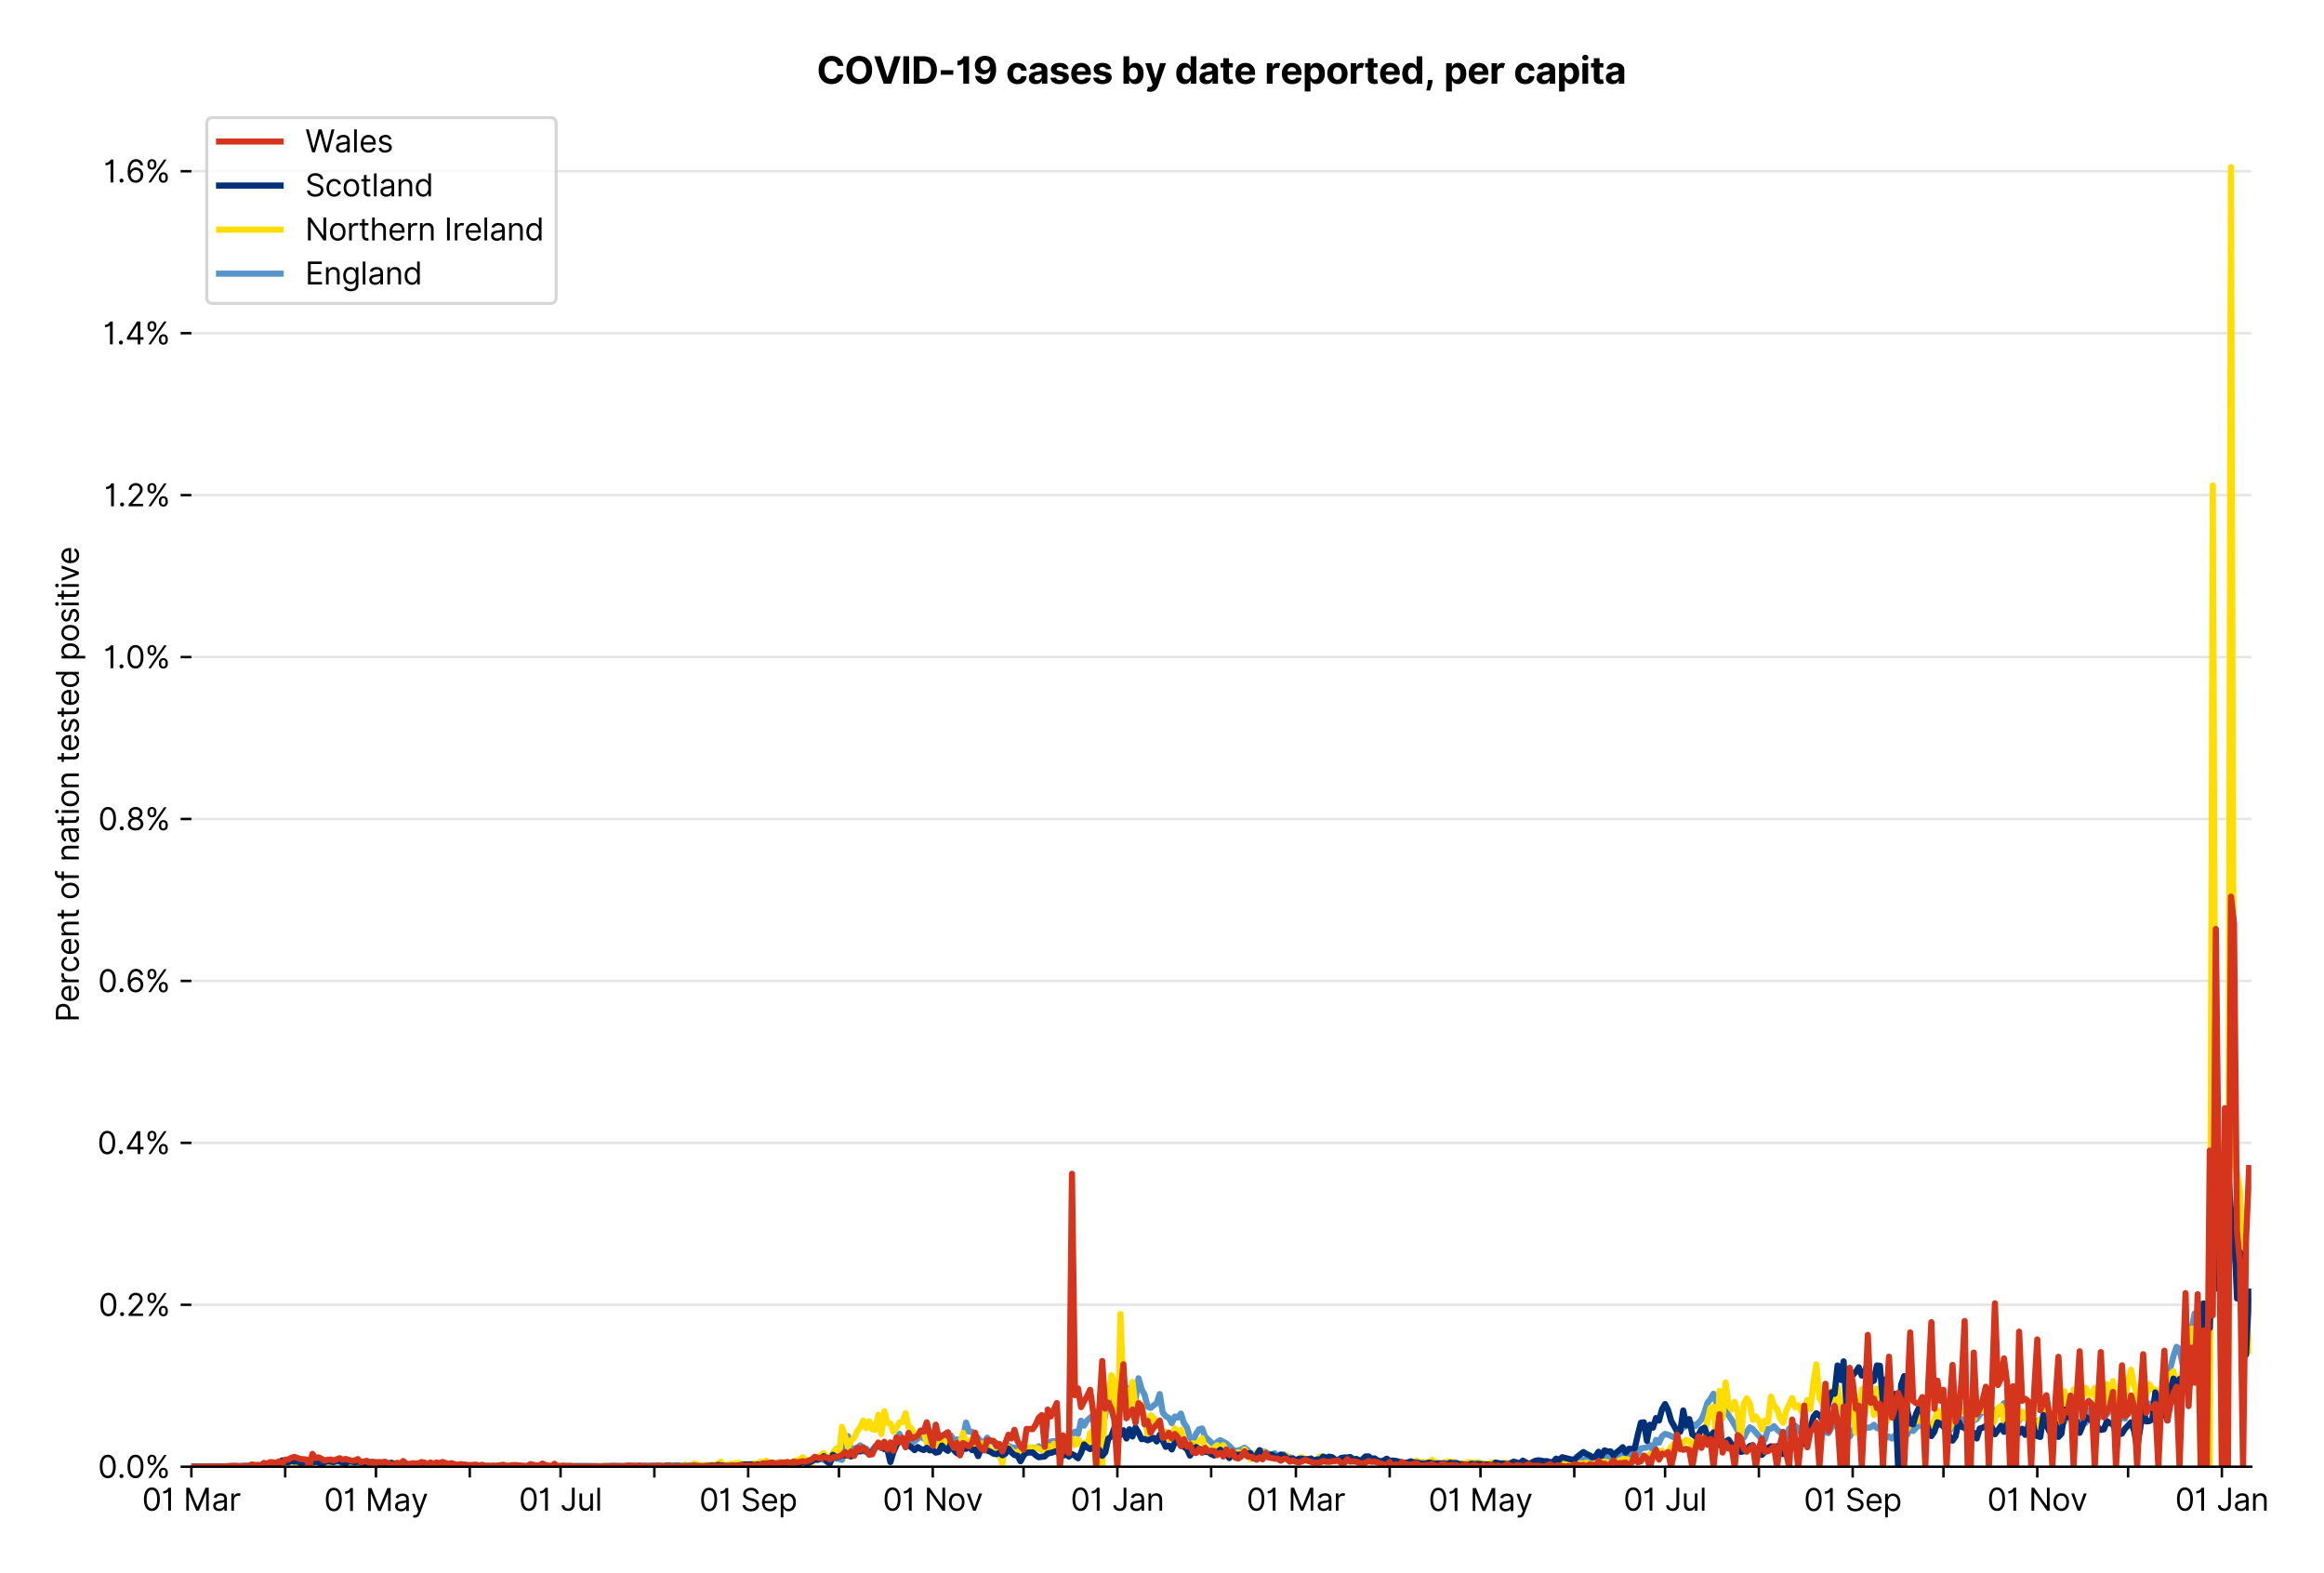 <?xml version="1.0" encoding="utf-8" standalone="no"?>
<!DOCTYPE svg PUBLIC "-//W3C//DTD SVG 1.1//EN"
  "http://www.w3.org/Graphics/SVG/1.1/DTD/svg11.dtd">
<svg xmlns:xlink="http://www.w3.org/1999/xlink" viewBox="0 0 755.446 511.234" xmlns="http://www.w3.org/2000/svg" version="1.1">
 <defs>
  <style type="text/css">*{stroke-linejoin: round; stroke-linecap: butt}</style>
 </defs>
 <g id="figure_1">
  <g id="patch_1">
   <path d="M 0 511.234 
L 755.446 511.234 
L 755.446 0 
L 0 0 
z
" style="fill: #ffffff"/>
  </g>
  <g id="axes_1">
   <g id="patch_2">
    <path d="M 62.211 476.745 
L 731.811 476.745 
L 731.811 33.225 
L 62.211 33.225 
z
" style="fill: #ffffff"/>
   </g>
   <g id="matplotlib.axis_1">
    <g id="xtick_1">
     <g id="line2d_1">
      <defs>
       <path id="m427ad557d2" d="M 0 0 
L 0 3.5 
" style="stroke: #000000; stroke-width: 0.8"/>
      </defs>
      <g>
       <use xlink:href="#m427ad557d2" x="62.211" y="476.745" style="stroke: #000000; stroke-width: 0.8"/>
      </g>
     </g>
     <g id="text_1">
      <!-- 01 Mar -->
      <g transform="translate(46.174 491.018)scale(0.1 -0.1)">
       <defs>
        <path id="Inter-Regular-30" d="M 2000 -64 
Q 1230 -64 806 561 
Q 382 1186 382 2327 
Q 382 3459 809 4088 
Q 1236 4718 2000 4718 
Q 2764 4718 3191 4088 
Q 3618 3459 3618 2327 
Q 3618 1186 3194 561 
Q 2771 -64 2000 -64 
z
M 2000 436 
Q 2509 436 2791 927 
Q 3073 1418 3073 2327 
Q 3073 3234 2789 3730 
Q 2505 4227 2000 4227 
Q 1496 4227 1211 3730 
Q 927 3234 927 2327 
Q 927 1418 1210 927 
Q 1493 436 2000 436 
z
" transform="scale(0.016)"/>
        <path id="Inter-Regular-31" d="M 1973 4655 
L 1973 0 
L 1409 0 
L 1409 3836 
L 1373 3836 
Q 1341 3773 1209 3692 
Q 1077 3611 868 3551 
Q 659 3491 391 3491 
L 391 3964 
Q 661 3964 859 4061 
Q 1057 4159 1190 4291 
Q 1323 4423 1392 4529 
Q 1461 4636 1473 4655 
L 1973 4655 
z
" transform="scale(0.016)"/>
        <path id="Inter-Regular-20" transform="scale(0.016)"/>
        <path id="Inter-Regular-4d" d="M 564 4655 
L 1236 4655 
L 2818 791 
L 2873 791 
L 4455 4655 
L 5127 4655 
L 5127 0 
L 4600 0 
L 4600 3536 
L 4555 3536 
L 3100 0 
L 2591 0 
L 1136 3536 
L 1091 3536 
L 1091 0 
L 564 0 
L 564 4655 
z
" transform="scale(0.016)"/>
        <path id="Inter-Regular-61" d="M 1518 -82 
Q 1186 -82 916 44 
Q 646 170 486 410 
Q 327 650 327 991 
Q 327 1291 445 1478 
Q 564 1666 761 1773 
Q 959 1880 1199 1933 
Q 1439 1986 1682 2018 
Q 2000 2059 2199 2080 
Q 2398 2102 2490 2154 
Q 2582 2207 2582 2336 
L 2582 2355 
Q 2582 2691 2399 2877 
Q 2216 3064 1846 3064 
Q 1461 3064 1243 2895 
Q 1025 2727 936 2536 
L 427 2718 
Q 564 3036 792 3214 
Q 1021 3393 1292 3464 
Q 1564 3536 1827 3536 
Q 1996 3536 2215 3496 
Q 2434 3457 2640 3334 
Q 2846 3211 2982 2963 
Q 3118 2716 3118 2300 
L 3118 0 
L 2582 0 
L 2582 473 
L 2555 473 
Q 2500 359 2373 229 
Q 2246 100 2034 9 
Q 1823 -82 1518 -82 
z
M 1600 400 
Q 1918 400 2137 525 
Q 2357 650 2469 847 
Q 2582 1045 2582 1264 
L 2582 1755 
Q 2548 1714 2433 1681 
Q 2318 1648 2169 1624 
Q 2021 1600 1881 1583 
Q 1741 1566 1655 1555 
Q 1446 1527 1265 1467 
Q 1084 1407 974 1287 
Q 864 1168 864 964 
Q 864 684 1072 542 
Q 1280 400 1600 400 
z
" transform="scale(0.016)"/>
        <path id="Inter-Regular-72" d="M 491 0 
L 491 3491 
L 1009 3491 
L 1009 2964 
L 1046 2964 
Q 1139 3223 1389 3384 
Q 1639 3545 1955 3545 
Q 2100 3545 2209 3511 
Q 2318 3477 2400 3418 
L 2218 2964 
Q 2161 2993 2085 3010 
Q 2009 3027 1909 3027 
Q 1527 3027 1277 2794 
Q 1027 2561 1027 2209 
L 1027 0 
L 491 0 
z
" transform="scale(0.016)"/>
       </defs>
       <use xlink:href="#Inter-Regular-30"/>
       <use xlink:href="#Inter-Regular-31" x="62.5"/>
       <use xlink:href="#Inter-Regular-20" x="106.676"/>
       <use xlink:href="#Inter-Regular-4d" x="134.801"/>
       <use xlink:href="#Inter-Regular-61" x="225.994"/>
       <use xlink:href="#Inter-Regular-72" x="282.386"/>
      </g>
     </g>
    </g>
    <g id="xtick_2">
     <g id="line2d_2">
      <g>
       <use xlink:href="#m427ad557d2" x="92.704" y="476.745" style="stroke: #000000; stroke-width: 0.8"/>
      </g>
     </g>
    </g>
    <g id="xtick_3">
     <g id="line2d_3">
      <g>
       <use xlink:href="#m427ad557d2" x="122.214" y="476.745" style="stroke: #000000; stroke-width: 0.8"/>
      </g>
     </g>
     <g id="text_2">
      <!-- 01 May -->
      <g transform="translate(105.311 491.117)scale(0.1 -0.1)">
       <defs>
        <path id="Inter-Regular-79" d="M 818 -1355 
Q 682 -1355 575 -1333 
Q 468 -1311 427 -1291 
L 564 -818 
Q 857 -893 1053 -814 
Q 1250 -736 1391 -345 
L 1509 -18 
L 218 3491 
L 800 3491 
L 1764 709 
L 1800 709 
L 2764 3491 
L 3346 3491 
L 1846 -564 
Q 1550 -1355 818 -1355 
z
" transform="scale(0.016)"/>
       </defs>
       <use xlink:href="#Inter-Regular-30"/>
       <use xlink:href="#Inter-Regular-31" x="62.5"/>
       <use xlink:href="#Inter-Regular-20" x="106.676"/>
       <use xlink:href="#Inter-Regular-4d" x="134.801"/>
       <use xlink:href="#Inter-Regular-61" x="225.994"/>
       <use xlink:href="#Inter-Regular-79" x="282.386"/>
      </g>
     </g>
    </g>
    <g id="xtick_4">
     <g id="line2d_4">
      <g>
       <use xlink:href="#m427ad557d2" x="152.708" y="476.745" style="stroke: #000000; stroke-width: 0.8"/>
      </g>
     </g>
    </g>
    <g id="xtick_5">
     <g id="line2d_5">
      <g>
       <use xlink:href="#m427ad557d2" x="182.217" y="476.745" style="stroke: #000000; stroke-width: 0.8"/>
      </g>
     </g>
     <g id="text_3">
      <!-- 01 Jul -->
      <g transform="translate(168.674 491.018)scale(0.1 -0.1)">
       <defs>
        <path id="Inter-Regular-4a" d="M 2346 4655 
L 2909 4655 
L 2909 1327 
Q 2909 657 2549 296 
Q 2189 -64 1582 -64 
Q 1200 -64 902 76 
Q 605 216 434 475 
Q 264 734 264 1091 
L 818 1091 
Q 818 795 1034 615 
Q 1250 436 1582 436 
Q 1948 436 2147 664 
Q 2346 893 2346 1327 
L 2346 4655 
z
" transform="scale(0.016)"/>
        <path id="Inter-Regular-75" d="M 2691 1427 
L 2691 3491 
L 3227 3491 
L 3227 0 
L 2691 0 
L 2691 591 
L 2655 591 
Q 2532 325 2273 140 
Q 2014 -45 1618 -45 
Q 1127 -45 809 280 
Q 491 605 491 1273 
L 491 3491 
L 1027 3491 
L 1027 1309 
Q 1027 927 1242 700 
Q 1457 473 1791 473 
Q 1991 473 2199 575 
Q 2407 677 2549 888 
Q 2691 1100 2691 1427 
z
" transform="scale(0.016)"/>
        <path id="Inter-Regular-6c" d="M 1027 4655 
L 1027 0 
L 491 0 
L 491 4655 
L 1027 4655 
z
" transform="scale(0.016)"/>
       </defs>
       <use xlink:href="#Inter-Regular-30"/>
       <use xlink:href="#Inter-Regular-31" x="62.5"/>
       <use xlink:href="#Inter-Regular-20" x="106.676"/>
       <use xlink:href="#Inter-Regular-4a" x="134.801"/>
       <use xlink:href="#Inter-Regular-75" x="189.063"/>
       <use xlink:href="#Inter-Regular-6c" x="247.159"/>
      </g>
     </g>
    </g>
    <g id="xtick_6">
     <g id="line2d_6">
      <g>
       <use xlink:href="#m427ad557d2" x="212.711" y="476.745" style="stroke: #000000; stroke-width: 0.8"/>
      </g>
     </g>
    </g>
    <g id="xtick_7">
     <g id="line2d_7">
      <g>
       <use xlink:href="#m427ad557d2" x="243.204" y="476.745" style="stroke: #000000; stroke-width: 0.8"/>
      </g>
     </g>
     <g id="text_4">
      <!-- 01 Sep -->
      <g transform="translate(227.317 491.117)scale(0.1 -0.1)">
       <defs>
        <path id="Inter-Regular-53" d="M 3109 3491 
Q 3068 3836 2777 4027 
Q 2486 4218 2064 4218 
Q 1600 4218 1318 3999 
Q 1036 3780 1036 3445 
Q 1036 3195 1189 3042 
Q 1343 2889 1553 2803 
Q 1764 2718 1936 2673 
L 2409 2545 
Q 2591 2498 2815 2414 
Q 3039 2330 3244 2185 
Q 3450 2041 3584 1816 
Q 3718 1591 3718 1264 
Q 3718 886 3521 581 
Q 3325 277 2949 97 
Q 2573 -82 2036 -82 
Q 1286 -82 845 272 
Q 405 627 364 1200 
L 946 1200 
Q 968 936 1124 764 
Q 1280 593 1519 510 
Q 1759 427 2036 427 
Q 2359 427 2616 533 
Q 2873 639 3023 828 
Q 3173 1018 3173 1273 
Q 3173 1505 3043 1650 
Q 2914 1795 2702 1886 
Q 2491 1977 2246 2045 
L 1673 2209 
Q 1127 2366 809 2657 
Q 491 2948 491 3418 
Q 491 3809 703 4101 
Q 916 4393 1276 4555 
Q 1636 4718 2082 4718 
Q 2532 4718 2882 4558 
Q 3232 4398 3437 4120 
Q 3643 3843 3655 3491 
L 3109 3491 
z
" transform="scale(0.016)"/>
        <path id="Inter-Regular-65" d="M 1955 -73 
Q 1450 -73 1085 151 
Q 721 375 524 778 
Q 327 1182 327 1718 
Q 327 2255 524 2665 
Q 721 3075 1074 3305 
Q 1427 3536 1900 3536 
Q 2173 3536 2439 3445 
Q 2705 3355 2923 3151 
Q 3141 2948 3270 2614 
Q 3400 2280 3400 1791 
L 3400 1564 
L 866 1564 
Q 884 1005 1183 707 
Q 1482 409 1955 409 
Q 2271 409 2498 545 
Q 2725 682 2827 955 
L 3346 809 
Q 3223 414 2854 170 
Q 2486 -73 1955 -73 
z
M 866 2027 
L 2855 2027 
Q 2855 2470 2595 2762 
Q 2336 3055 1900 3055 
Q 1593 3055 1368 2911 
Q 1143 2768 1013 2533 
Q 884 2298 866 2027 
z
" transform="scale(0.016)"/>
        <path id="Inter-Regular-70" d="M 491 -1309 
L 491 3491 
L 1009 3491 
L 1009 2936 
L 1073 2936 
Q 1132 3027 1237 3169 
Q 1343 3311 1542 3423 
Q 1741 3536 2082 3536 
Q 2523 3536 2859 3315 
Q 3196 3095 3384 2690 
Q 3573 2286 3573 1736 
Q 3573 1182 3384 776 
Q 3196 370 2861 148 
Q 2527 -73 2091 -73 
Q 1755 -73 1552 39 
Q 1350 152 1241 296 
Q 1132 441 1073 536 
L 1027 536 
L 1027 -1309 
L 491 -1309 
z
M 1018 1745 
Q 1018 1152 1276 780 
Q 1534 409 2018 409 
Q 2355 409 2581 587 
Q 2807 766 2921 1069 
Q 3036 1373 3036 1745 
Q 3036 2114 2923 2410 
Q 2811 2707 2585 2881 
Q 2359 3055 2018 3055 
Q 1527 3055 1272 2693 
Q 1018 2332 1018 1745 
z
" transform="scale(0.016)"/>
       </defs>
       <use xlink:href="#Inter-Regular-30"/>
       <use xlink:href="#Inter-Regular-31" x="62.5"/>
       <use xlink:href="#Inter-Regular-20" x="106.676"/>
       <use xlink:href="#Inter-Regular-53" x="134.801"/>
       <use xlink:href="#Inter-Regular-65" x="198.58"/>
       <use xlink:href="#Inter-Regular-70" x="256.818"/>
      </g>
     </g>
    </g>
    <g id="xtick_8">
     <g id="line2d_8">
      <g>
       <use xlink:href="#m427ad557d2" x="272.714" y="476.745" style="stroke: #000000; stroke-width: 0.8"/>
      </g>
     </g>
    </g>
    <g id="xtick_9">
     <g id="line2d_9">
      <g>
       <use xlink:href="#m427ad557d2" x="303.208" y="476.745" style="stroke: #000000; stroke-width: 0.8"/>
      </g>
     </g>
     <g id="text_5">
      <!-- 01 Nov -->
      <g transform="translate(286.937 491.018)scale(0.1 -0.1)">
       <defs>
        <path id="Inter-Regular-4e" d="M 4255 4655 
L 4255 0 
L 3709 0 
L 1173 3655 
L 1127 3655 
L 1127 0 
L 564 0 
L 564 4655 
L 1109 4655 
L 3655 991 
L 3700 991 
L 3700 4655 
L 4255 4655 
z
" transform="scale(0.016)"/>
        <path id="Inter-Regular-6f" d="M 1909 -73 
Q 1436 -73 1080 152 
Q 725 377 526 781 
Q 327 1186 327 1727 
Q 327 2273 526 2679 
Q 725 3086 1080 3311 
Q 1436 3536 1909 3536 
Q 2382 3536 2737 3311 
Q 3093 3086 3292 2679 
Q 3491 2273 3491 1727 
Q 3491 1186 3292 781 
Q 3093 377 2737 152 
Q 2382 -73 1909 -73 
z
M 1909 409 
Q 2268 409 2500 593 
Q 2732 777 2843 1077 
Q 2955 1377 2955 1727 
Q 2955 2077 2843 2379 
Q 2732 2682 2500 2868 
Q 2268 3055 1909 3055 
Q 1550 3055 1318 2868 
Q 1086 2682 975 2379 
Q 864 2077 864 1727 
Q 864 1377 975 1077 
Q 1086 777 1318 593 
Q 1550 409 1909 409 
z
" transform="scale(0.016)"/>
        <path id="Inter-Regular-76" d="M 3346 3491 
L 2055 0 
L 1509 0 
L 218 3491 
L 800 3491 
L 1764 709 
L 1800 709 
L 2764 3491 
L 3346 3491 
z
" transform="scale(0.016)"/>
       </defs>
       <use xlink:href="#Inter-Regular-30"/>
       <use xlink:href="#Inter-Regular-31" x="62.5"/>
       <use xlink:href="#Inter-Regular-20" x="106.676"/>
       <use xlink:href="#Inter-Regular-4e" x="134.801"/>
       <use xlink:href="#Inter-Regular-6f" x="210.085"/>
       <use xlink:href="#Inter-Regular-76" x="269.744"/>
      </g>
     </g>
    </g>
    <g id="xtick_10">
     <g id="line2d_10">
      <g>
       <use xlink:href="#m427ad557d2" x="332.717" y="476.745" style="stroke: #000000; stroke-width: 0.8"/>
      </g>
     </g>
    </g>
    <g id="xtick_11">
     <g id="line2d_11">
      <g>
       <use xlink:href="#m427ad557d2" x="363.211" y="476.745" style="stroke: #000000; stroke-width: 0.8"/>
      </g>
     </g>
     <g id="text_6">
      <!-- 01 Jan -->
      <g transform="translate(348.012 491.018)scale(0.1 -0.1)">
       <defs>
        <path id="Inter-Regular-6e" d="M 1027 2100 
L 1027 0 
L 491 0 
L 491 3491 
L 1009 3491 
L 1009 2945 
L 1055 2945 
Q 1177 3211 1427 3373 
Q 1677 3536 2073 3536 
Q 2602 3536 2928 3211 
Q 3255 2886 3255 2218 
L 3255 0 
L 2718 0 
L 2718 2182 
Q 2718 2593 2504 2824 
Q 2291 3055 1918 3055 
Q 1534 3055 1280 2806 
Q 1027 2557 1027 2100 
z
" transform="scale(0.016)"/>
       </defs>
       <use xlink:href="#Inter-Regular-30"/>
       <use xlink:href="#Inter-Regular-31" x="62.5"/>
       <use xlink:href="#Inter-Regular-20" x="106.676"/>
       <use xlink:href="#Inter-Regular-4a" x="134.801"/>
       <use xlink:href="#Inter-Regular-61" x="189.063"/>
       <use xlink:href="#Inter-Regular-6e" x="245.455"/>
      </g>
     </g>
    </g>
    <g id="xtick_12">
     <g id="line2d_12">
      <g>
       <use xlink:href="#m427ad557d2" x="393.704" y="476.745" style="stroke: #000000; stroke-width: 0.8"/>
      </g>
     </g>
    </g>
    <g id="xtick_13">
     <g id="line2d_13">
      <g>
       <use xlink:href="#m427ad557d2" x="421.247" y="476.745" style="stroke: #000000; stroke-width: 0.8"/>
      </g>
     </g>
     <g id="text_7">
      <!-- 01 Mar -->
      <g transform="translate(405.21 491.018)scale(0.1 -0.1)">
       <use xlink:href="#Inter-Regular-30"/>
       <use xlink:href="#Inter-Regular-31" x="62.5"/>
       <use xlink:href="#Inter-Regular-20" x="106.676"/>
       <use xlink:href="#Inter-Regular-4d" x="134.801"/>
       <use xlink:href="#Inter-Regular-61" x="225.994"/>
       <use xlink:href="#Inter-Regular-72" x="282.386"/>
      </g>
     </g>
    </g>
    <g id="xtick_14">
     <g id="line2d_14">
      <g>
       <use xlink:href="#m427ad557d2" x="451.74" y="476.745" style="stroke: #000000; stroke-width: 0.8"/>
      </g>
     </g>
    </g>
    <g id="xtick_15">
     <g id="line2d_15">
      <g>
       <use xlink:href="#m427ad557d2" x="481.25" y="476.745" style="stroke: #000000; stroke-width: 0.8"/>
      </g>
     </g>
     <g id="text_8">
      <!-- 01 May -->
      <g transform="translate(464.347 491.117)scale(0.1 -0.1)">
       <use xlink:href="#Inter-Regular-30"/>
       <use xlink:href="#Inter-Regular-31" x="62.5"/>
       <use xlink:href="#Inter-Regular-20" x="106.676"/>
       <use xlink:href="#Inter-Regular-4d" x="134.801"/>
       <use xlink:href="#Inter-Regular-61" x="225.994"/>
       <use xlink:href="#Inter-Regular-79" x="282.386"/>
      </g>
     </g>
    </g>
    <g id="xtick_16">
     <g id="line2d_16">
      <g>
       <use xlink:href="#m427ad557d2" x="511.744" y="476.745" style="stroke: #000000; stroke-width: 0.8"/>
      </g>
     </g>
    </g>
    <g id="xtick_17">
     <g id="line2d_17">
      <g>
       <use xlink:href="#m427ad557d2" x="541.253" y="476.745" style="stroke: #000000; stroke-width: 0.8"/>
      </g>
     </g>
     <g id="text_9">
      <!-- 01 Jul -->
      <g transform="translate(527.71 491.018)scale(0.1 -0.1)">
       <use xlink:href="#Inter-Regular-30"/>
       <use xlink:href="#Inter-Regular-31" x="62.5"/>
       <use xlink:href="#Inter-Regular-20" x="106.676"/>
       <use xlink:href="#Inter-Regular-4a" x="134.801"/>
       <use xlink:href="#Inter-Regular-75" x="189.063"/>
       <use xlink:href="#Inter-Regular-6c" x="247.159"/>
      </g>
     </g>
    </g>
    <g id="xtick_18">
     <g id="line2d_18">
      <g>
       <use xlink:href="#m427ad557d2" x="571.747" y="476.745" style="stroke: #000000; stroke-width: 0.8"/>
      </g>
     </g>
    </g>
    <g id="xtick_19">
     <g id="line2d_19">
      <g>
       <use xlink:href="#m427ad557d2" x="602.24" y="476.745" style="stroke: #000000; stroke-width: 0.8"/>
      </g>
     </g>
     <g id="text_10">
      <!-- 01 Sep -->
      <g transform="translate(586.353 491.117)scale(0.1 -0.1)">
       <use xlink:href="#Inter-Regular-30"/>
       <use xlink:href="#Inter-Regular-31" x="62.5"/>
       <use xlink:href="#Inter-Regular-20" x="106.676"/>
       <use xlink:href="#Inter-Regular-53" x="134.801"/>
       <use xlink:href="#Inter-Regular-65" x="198.58"/>
       <use xlink:href="#Inter-Regular-70" x="256.818"/>
      </g>
     </g>
    </g>
    <g id="xtick_20">
     <g id="line2d_20">
      <g>
       <use xlink:href="#m427ad557d2" x="631.75" y="476.745" style="stroke: #000000; stroke-width: 0.8"/>
      </g>
     </g>
    </g>
    <g id="xtick_21">
     <g id="line2d_21">
      <g>
       <use xlink:href="#m427ad557d2" x="662.244" y="476.745" style="stroke: #000000; stroke-width: 0.8"/>
      </g>
     </g>
     <g id="text_11">
      <!-- 01 Nov -->
      <g transform="translate(645.972 491.018)scale(0.1 -0.1)">
       <use xlink:href="#Inter-Regular-30"/>
       <use xlink:href="#Inter-Regular-31" x="62.5"/>
       <use xlink:href="#Inter-Regular-20" x="106.676"/>
       <use xlink:href="#Inter-Regular-4e" x="134.801"/>
       <use xlink:href="#Inter-Regular-6f" x="210.085"/>
       <use xlink:href="#Inter-Regular-76" x="269.744"/>
      </g>
     </g>
    </g>
    <g id="xtick_22">
     <g id="line2d_22">
      <g>
       <use xlink:href="#m427ad557d2" x="691.753" y="476.745" style="stroke: #000000; stroke-width: 0.8"/>
      </g>
     </g>
    </g>
    <g id="xtick_23">
     <g id="line2d_23">
      <g>
       <use xlink:href="#m427ad557d2" x="722.247" y="476.745" style="stroke: #000000; stroke-width: 0.8"/>
      </g>
     </g>
     <g id="text_12">
      <!-- 01 Jan -->
      <g transform="translate(707.048 491.018)scale(0.1 -0.1)">
       <use xlink:href="#Inter-Regular-30"/>
       <use xlink:href="#Inter-Regular-31" x="62.5"/>
       <use xlink:href="#Inter-Regular-20" x="106.676"/>
       <use xlink:href="#Inter-Regular-4a" x="134.801"/>
       <use xlink:href="#Inter-Regular-61" x="189.063"/>
       <use xlink:href="#Inter-Regular-6e" x="245.455"/>
      </g>
     </g>
    </g>
   </g>
   <g id="matplotlib.axis_2">
    <g id="ytick_1">
     <g id="line2d_24">
      <path d="M 62.211 476.745 
L 731.811 476.745 
" clip-path="url(#p8521acf32c)" style="fill: none; stroke: #e5e5e5; stroke-width: 0.8; stroke-linecap: square"/>
     </g>
     <g id="line2d_25">
      <defs>
       <path id="m9166ddf98a" d="M 0 0 
L -3.5 0 
" style="stroke: #000000; stroke-width: 0.8"/>
      </defs>
      <g>
       <use xlink:href="#m9166ddf98a" x="62.211" y="476.745" style="stroke: #000000; stroke-width: 0.8"/>
      </g>
     </g>
     <g id="text_13">
      <!-- 0.0% -->
      <g transform="translate(31.83 480.382)scale(0.1 -0.1)">
       <defs>
        <path id="Inter-Regular-2e" d="M 882 -36 
Q 714 -36 593 84 
Q 473 205 473 373 
Q 473 541 593 661 
Q 714 782 882 782 
Q 1050 782 1170 661 
Q 1291 541 1291 373 
Q 1291 205 1170 84 
Q 1050 -36 882 -36 
z
" transform="scale(0.016)"/>
        <path id="Inter-Regular-25" d="M 2855 873 
L 2855 1118 
Q 2855 1373 2960 1585 
Q 3066 1798 3269 1926 
Q 3473 2055 3764 2055 
Q 4059 2055 4259 1926 
Q 4459 1798 4561 1585 
Q 4664 1373 4664 1118 
L 4664 873 
Q 4664 618 4560 405 
Q 4457 193 4256 64 
Q 4055 -64 3764 -64 
Q 3468 -64 3266 64 
Q 3064 193 2959 405 
Q 2855 618 2855 873 
z
M 536 3536 
L 536 3782 
Q 536 4036 642 4248 
Q 748 4461 951 4589 
Q 1155 4718 1446 4718 
Q 1741 4718 1941 4589 
Q 2141 4461 2243 4248 
Q 2346 4036 2346 3782 
L 2346 3536 
Q 2346 3282 2242 3069 
Q 2139 2857 1937 2728 
Q 1736 2600 1446 2600 
Q 1150 2600 948 2728 
Q 746 2857 641 3069 
Q 536 3282 536 3536 
z
M 709 0 
L 3909 4655 
L 4427 4655 
L 1227 0 
L 709 0 
z
M 3318 1118 
L 3318 873 
Q 3318 661 3418 494 
Q 3518 327 3764 327 
Q 4002 327 4101 494 
Q 4200 661 4200 873 
L 4200 1118 
Q 4200 1330 4104 1497 
Q 4009 1664 3764 1664 
Q 3525 1664 3421 1497 
Q 3318 1330 3318 1118 
z
M 1000 3782 
L 1000 3536 
Q 1000 3325 1100 3158 
Q 1200 2991 1446 2991 
Q 1684 2991 1783 3158 
Q 1882 3325 1882 3536 
L 1882 3782 
Q 1882 3993 1786 4160 
Q 1691 4327 1446 4327 
Q 1207 4327 1103 4160 
Q 1000 3993 1000 3782 
z
" transform="scale(0.016)"/>
       </defs>
       <use xlink:href="#Inter-Regular-30"/>
       <use xlink:href="#Inter-Regular-2e" x="62.5"/>
       <use xlink:href="#Inter-Regular-30" x="90.057"/>
       <use xlink:href="#Inter-Regular-25" x="152.557"/>
      </g>
     </g>
    </g>
    <g id="ytick_2">
     <g id="line2d_26">
      <path d="M 62.211 424.11 
L 731.811 424.11 
" clip-path="url(#p8521acf32c)" style="fill: none; stroke: #e5e5e5; stroke-width: 0.8; stroke-linecap: square"/>
     </g>
     <g id="line2d_27">
      <g>
       <use xlink:href="#m9166ddf98a" x="62.211" y="424.11" style="stroke: #000000; stroke-width: 0.8"/>
      </g>
     </g>
     <g id="text_14">
      <!-- 0.2% -->
      <g transform="translate(32.028 427.746)scale(0.1 -0.1)">
       <defs>
        <path id="Inter-Regular-32" d="M 482 0 
L 482 409 
L 2018 2091 
Q 2289 2386 2464 2605 
Q 2639 2825 2724 3019 
Q 2809 3214 2809 3427 
Q 2809 3795 2553 4011 
Q 2298 4227 1918 4227 
Q 1514 4227 1275 3985 
Q 1036 3743 1036 3345 
L 500 3345 
Q 500 3755 688 4064 
Q 877 4373 1203 4545 
Q 1530 4718 1936 4718 
Q 2346 4718 2661 4545 
Q 2977 4373 3156 4079 
Q 3336 3786 3336 3427 
Q 3336 3170 3244 2926 
Q 3152 2682 2926 2383 
Q 2700 2084 2300 1655 
L 1255 536 
L 1255 500 
L 3418 500 
L 3418 0 
L 482 0 
z
" transform="scale(0.016)"/>
       </defs>
       <use xlink:href="#Inter-Regular-30"/>
       <use xlink:href="#Inter-Regular-2e" x="62.5"/>
       <use xlink:href="#Inter-Regular-32" x="90.057"/>
       <use xlink:href="#Inter-Regular-25" x="150.568"/>
      </g>
     </g>
    </g>
    <g id="ytick_3">
     <g id="line2d_28">
      <path d="M 62.211 371.474 
L 731.811 371.474 
" clip-path="url(#p8521acf32c)" style="fill: none; stroke: #e5e5e5; stroke-width: 0.8; stroke-linecap: square"/>
     </g>
     <g id="line2d_29">
      <g>
       <use xlink:href="#m9166ddf98a" x="62.211" y="371.474" style="stroke: #000000; stroke-width: 0.8"/>
      </g>
     </g>
     <g id="text_15">
      <!-- 0.4% -->
      <g transform="translate(31.659 375.111)scale(0.1 -0.1)">
       <defs>
        <path id="Inter-Regular-34" d="M 373 955 
L 373 1418 
L 2418 4655 
L 3100 4655 
L 3100 1455 
L 3736 1455 
L 3736 955 
L 3100 955 
L 3100 0 
L 2564 0 
L 2564 955 
L 373 955 
z
M 2564 1455 
L 2564 3936 
L 2527 3936 
L 982 1491 
L 982 1455 
L 2564 1455 
z
" transform="scale(0.016)"/>
       </defs>
       <use xlink:href="#Inter-Regular-30"/>
       <use xlink:href="#Inter-Regular-2e" x="62.5"/>
       <use xlink:href="#Inter-Regular-34" x="90.057"/>
       <use xlink:href="#Inter-Regular-25" x="154.261"/>
      </g>
     </g>
    </g>
    <g id="ytick_4">
     <g id="line2d_30">
      <path d="M 62.211 318.839 
L 731.811 318.839 
" clip-path="url(#p8521acf32c)" style="fill: none; stroke: #e5e5e5; stroke-width: 0.8; stroke-linecap: square"/>
     </g>
     <g id="line2d_31">
      <g>
       <use xlink:href="#m9166ddf98a" x="62.211" y="318.839" style="stroke: #000000; stroke-width: 0.8"/>
      </g>
     </g>
     <g id="text_16">
      <!-- 0.6% -->
      <g transform="translate(31.844 322.476)scale(0.1 -0.1)">
       <defs>
        <path id="Inter-Regular-36" d="M 2027 -64 
Q 1741 -59 1454 45 
Q 1168 150 932 399 
Q 696 648 552 1074 
Q 409 1500 409 2145 
Q 409 3386 861 4056 
Q 1314 4727 2100 4727 
Q 2686 4727 3073 4384 
Q 3461 4041 3546 3491 
L 2991 3491 
Q 2914 3811 2691 4019 
Q 2468 4227 2100 4227 
Q 1559 4227 1249 3755 
Q 939 3284 936 2427 
L 973 2427 
Q 1164 2716 1461 2880 
Q 1759 3045 2118 3045 
Q 2518 3045 2850 2846 
Q 3182 2648 3382 2299 
Q 3582 1950 3582 1500 
Q 3582 1068 3389 710 
Q 3196 352 2847 142 
Q 2498 -68 2027 -64 
z
M 2027 436 
Q 2314 436 2542 579 
Q 2771 723 2903 964 
Q 3036 1205 3036 1500 
Q 3036 1789 2908 2026 
Q 2780 2264 2556 2404 
Q 2332 2545 2046 2545 
Q 1757 2545 1525 2397 
Q 1293 2250 1157 2010 
Q 1021 1770 1018 1491 
Q 1018 1214 1149 973 
Q 1280 732 1508 584 
Q 1736 436 2027 436 
z
" transform="scale(0.016)"/>
       </defs>
       <use xlink:href="#Inter-Regular-30"/>
       <use xlink:href="#Inter-Regular-2e" x="62.5"/>
       <use xlink:href="#Inter-Regular-36" x="90.057"/>
       <use xlink:href="#Inter-Regular-25" x="152.415"/>
      </g>
     </g>
    </g>
    <g id="ytick_5">
     <g id="line2d_32">
      <path d="M 62.211 266.203 
L 731.811 266.203 
" clip-path="url(#p8521acf32c)" style="fill: none; stroke: #e5e5e5; stroke-width: 0.8; stroke-linecap: square"/>
     </g>
     <g id="line2d_33">
      <g>
       <use xlink:href="#m9166ddf98a" x="62.211" y="266.203" style="stroke: #000000; stroke-width: 0.8"/>
      </g>
     </g>
     <g id="text_17">
      <!-- 0.8% -->
      <g transform="translate(31.914 269.84)scale(0.1 -0.1)">
       <defs>
        <path id="Inter-Regular-38" d="M 1973 -64 
Q 1505 -64 1147 103 
Q 789 270 589 564 
Q 389 859 391 1236 
Q 389 1532 507 1783 
Q 625 2034 830 2203 
Q 1036 2373 1291 2418 
L 1291 2445 
Q 957 2532 759 2821 
Q 561 3111 564 3482 
Q 561 3836 743 4115 
Q 925 4395 1244 4556 
Q 1564 4718 1973 4718 
Q 2377 4718 2695 4556 
Q 3014 4395 3197 4115 
Q 3380 3836 3382 3482 
Q 3380 3111 3181 2821 
Q 2982 2532 2655 2445 
L 2655 2418 
Q 2907 2373 3109 2203 
Q 3311 2034 3431 1783 
Q 3552 1532 3555 1236 
Q 3552 859 3351 564 
Q 3150 270 2794 103 
Q 2439 -64 1973 -64 
z
M 1973 436 
Q 2446 436 2722 662 
Q 2998 889 3000 1264 
Q 2998 1527 2864 1729 
Q 2730 1932 2499 2048 
Q 2268 2164 1973 2164 
Q 1675 2164 1442 2048 
Q 1209 1932 1076 1729 
Q 943 1527 946 1264 
Q 943 889 1218 662 
Q 1493 436 1973 436 
z
M 1973 2645 
Q 2348 2645 2591 2864 
Q 2834 3084 2836 3445 
Q 2834 3800 2596 4013 
Q 2359 4227 1973 4227 
Q 1582 4227 1344 4013 
Q 1107 3800 1109 3445 
Q 1107 3084 1349 2864 
Q 1591 2645 1973 2645 
z
" transform="scale(0.016)"/>
       </defs>
       <use xlink:href="#Inter-Regular-30"/>
       <use xlink:href="#Inter-Regular-2e" x="62.5"/>
       <use xlink:href="#Inter-Regular-38" x="90.057"/>
       <use xlink:href="#Inter-Regular-25" x="151.705"/>
      </g>
     </g>
    </g>
    <g id="ytick_6">
     <g id="line2d_34">
      <path d="M 62.211 213.568 
L 731.811 213.568 
" clip-path="url(#p8521acf32c)" style="fill: none; stroke: #e5e5e5; stroke-width: 0.8; stroke-linecap: square"/>
     </g>
     <g id="line2d_35">
      <g>
       <use xlink:href="#m9166ddf98a" x="62.211" y="213.568" style="stroke: #000000; stroke-width: 0.8"/>
      </g>
     </g>
     <g id="text_18">
      <!-- 1.0% -->
      <g transform="translate(33.663 217.205)scale(0.1 -0.1)">
       <use xlink:href="#Inter-Regular-31"/>
       <use xlink:href="#Inter-Regular-2e" x="44.176"/>
       <use xlink:href="#Inter-Regular-30" x="71.733"/>
       <use xlink:href="#Inter-Regular-25" x="134.233"/>
      </g>
     </g>
    </g>
    <g id="ytick_7">
     <g id="line2d_36">
      <path d="M 62.211 160.933 
L 731.811 160.933 
" clip-path="url(#p8521acf32c)" style="fill: none; stroke: #e5e5e5; stroke-width: 0.8; stroke-linecap: square"/>
     </g>
     <g id="line2d_37">
      <g>
       <use xlink:href="#m9166ddf98a" x="62.211" y="160.933" style="stroke: #000000; stroke-width: 0.8"/>
      </g>
     </g>
     <g id="text_19">
      <!-- 1.2% -->
      <g transform="translate(33.861 164.569)scale(0.1 -0.1)">
       <use xlink:href="#Inter-Regular-31"/>
       <use xlink:href="#Inter-Regular-2e" x="44.176"/>
       <use xlink:href="#Inter-Regular-32" x="71.733"/>
       <use xlink:href="#Inter-Regular-25" x="132.244"/>
      </g>
     </g>
    </g>
    <g id="ytick_8">
     <g id="line2d_38">
      <path d="M 62.211 108.297 
L 731.811 108.297 
" clip-path="url(#p8521acf32c)" style="fill: none; stroke: #e5e5e5; stroke-width: 0.8; stroke-linecap: square"/>
     </g>
     <g id="line2d_39">
      <g>
       <use xlink:href="#m9166ddf98a" x="62.211" y="108.297" style="stroke: #000000; stroke-width: 0.8"/>
      </g>
     </g>
     <g id="text_20">
      <!-- 1.4% -->
      <g transform="translate(33.492 111.934)scale(0.1 -0.1)">
       <use xlink:href="#Inter-Regular-31"/>
       <use xlink:href="#Inter-Regular-2e" x="44.176"/>
       <use xlink:href="#Inter-Regular-34" x="71.733"/>
       <use xlink:href="#Inter-Regular-25" x="135.938"/>
      </g>
     </g>
    </g>
    <g id="ytick_9">
     <g id="line2d_40">
      <path d="M 62.211 55.662 
L 731.811 55.662 
" clip-path="url(#p8521acf32c)" style="fill: none; stroke: #e5e5e5; stroke-width: 0.8; stroke-linecap: square"/>
     </g>
     <g id="line2d_41">
      <g>
       <use xlink:href="#m9166ddf98a" x="62.211" y="55.662" style="stroke: #000000; stroke-width: 0.8"/>
      </g>
     </g>
     <g id="text_21">
      <!-- 1.6% -->
      <g transform="translate(33.677 59.298)scale(0.1 -0.1)">
       <use xlink:href="#Inter-Regular-31"/>
       <use xlink:href="#Inter-Regular-2e" x="44.176"/>
       <use xlink:href="#Inter-Regular-36" x="71.733"/>
       <use xlink:href="#Inter-Regular-25" x="134.091"/>
      </g>
     </g>
    </g>
    <g id="text_22">
     <!-- Percent of nation tested positive -->
     <g transform="translate(25.614 332.215)rotate(-90)scale(0.1 -0.1)">
      <defs>
       <path id="Inter-Regular-50" d="M 564 0 
L 564 4655 
L 2136 4655 
Q 2684 4655 3033 4458 
Q 3382 4261 3550 3927 
Q 3718 3593 3718 3182 
Q 3718 2770 3551 2434 
Q 3384 2098 3036 1899 
Q 2689 1700 2146 1700 
L 1127 1700 
L 1127 0 
L 564 0 
z
M 1127 2200 
L 2127 2200 
Q 2689 2200 2926 2482 
Q 3164 2764 3164 3182 
Q 3164 3602 2925 3878 
Q 2686 4155 2118 4155 
L 1127 4155 
L 1127 2200 
z
" transform="scale(0.016)"/>
       <path id="Inter-Regular-63" d="M 1909 -73 
Q 1418 -73 1063 159 
Q 709 391 518 798 
Q 327 1205 327 1727 
Q 327 2259 524 2667 
Q 721 3075 1074 3305 
Q 1427 3536 1900 3536 
Q 2268 3536 2563 3400 
Q 2859 3264 3047 3018 
Q 3236 2773 3282 2445 
L 2746 2445 
Q 2684 2684 2474 2869 
Q 2264 3055 1909 3055 
Q 1439 3055 1151 2697 
Q 864 2339 864 1745 
Q 864 1139 1148 774 
Q 1432 409 1909 409 
Q 2223 409 2447 570 
Q 2671 732 2746 1018 
L 3282 1018 
Q 3236 709 3058 462 
Q 2880 216 2588 71 
Q 2296 -73 1909 -73 
z
" transform="scale(0.016)"/>
       <path id="Inter-Regular-74" d="M 2009 3491 
L 2009 3036 
L 1264 3036 
L 1264 1000 
Q 1264 773 1331 660 
Q 1398 548 1503 510 
Q 1609 473 1727 473 
Q 1816 473 1873 483 
Q 1930 493 1964 500 
L 2073 18 
Q 2018 -2 1920 -23 
Q 1823 -45 1673 -45 
Q 1446 -45 1228 52 
Q 1011 150 869 350 
Q 727 550 727 855 
L 727 3036 
L 200 3036 
L 200 3491 
L 727 3491 
L 727 4327 
L 1264 4327 
L 1264 3491 
L 2009 3491 
z
" transform="scale(0.016)"/>
       <path id="Inter-Regular-66" d="M 2046 3491 
L 2046 3036 
L 1264 3036 
L 1264 0 
L 727 0 
L 727 3036 
L 164 3036 
L 164 3491 
L 727 3491 
L 727 3973 
Q 727 4273 868 4473 
Q 1009 4673 1234 4773 
Q 1459 4873 1709 4873 
Q 1907 4873 2032 4841 
Q 2157 4809 2218 4782 
L 2064 4318 
Q 2023 4332 1951 4352 
Q 1880 4373 1764 4373 
Q 1498 4373 1381 4239 
Q 1264 4105 1264 3845 
L 1264 3491 
L 2046 3491 
z
" transform="scale(0.016)"/>
       <path id="Inter-Regular-69" d="M 491 0 
L 491 3491 
L 1027 3491 
L 1027 0 
L 491 0 
z
M 764 4073 
Q 607 4073 494 4179 
Q 382 4286 382 4436 
Q 382 4586 494 4693 
Q 607 4800 764 4800 
Q 921 4800 1033 4693 
Q 1146 4586 1146 4436 
Q 1146 4286 1033 4179 
Q 921 4073 764 4073 
z
" transform="scale(0.016)"/>
       <path id="Inter-Regular-73" d="M 2964 2709 
L 2482 2573 
Q 2411 2755 2245 2914 
Q 2080 3073 1727 3073 
Q 1407 3073 1194 2926 
Q 982 2780 982 2555 
Q 982 2355 1127 2239 
Q 1273 2123 1582 2045 
L 2100 1918 
Q 3027 1691 3027 973 
Q 3027 673 2855 436 
Q 2684 200 2377 63 
Q 2071 -73 1664 -73 
Q 1130 -73 780 159 
Q 430 391 336 836 
L 846 964 
Q 989 400 1655 400 
Q 2030 400 2251 560 
Q 2473 720 2473 945 
Q 2473 1316 1955 1436 
L 1373 1573 
Q 893 1686 669 1926 
Q 446 2166 446 2527 
Q 446 2823 613 3050 
Q 780 3277 1069 3406 
Q 1359 3536 1727 3536 
Q 2246 3536 2542 3309 
Q 2839 3082 2964 2709 
z
" transform="scale(0.016)"/>
       <path id="Inter-Regular-64" d="M 1809 -73 
Q 1373 -73 1039 148 
Q 705 370 516 776 
Q 327 1182 327 1736 
Q 327 2286 516 2690 
Q 705 3095 1041 3315 
Q 1377 3536 1818 3536 
Q 2159 3536 2358 3423 
Q 2557 3311 2662 3169 
Q 2768 3027 2827 2936 
L 2873 2936 
L 2873 4655 
L 3409 4655 
L 3409 0 
L 2891 0 
L 2891 536 
L 2827 536 
Q 2768 441 2659 296 
Q 2550 152 2348 39 
Q 2146 -73 1809 -73 
z
M 1882 409 
Q 2366 409 2624 780 
Q 2882 1152 2882 1745 
Q 2882 2332 2627 2693 
Q 2373 3055 1882 3055 
Q 1541 3055 1315 2881 
Q 1089 2707 976 2410 
Q 864 2114 864 1745 
Q 864 1373 978 1069 
Q 1093 766 1319 587 
Q 1546 409 1882 409 
z
" transform="scale(0.016)"/>
      </defs>
      <use xlink:href="#Inter-Regular-50"/>
      <use xlink:href="#Inter-Regular-65" x="63.494"/>
      <use xlink:href="#Inter-Regular-72" x="121.733"/>
      <use xlink:href="#Inter-Regular-63" x="160.085"/>
      <use xlink:href="#Inter-Regular-65" x="215.909"/>
      <use xlink:href="#Inter-Regular-6e" x="274.148"/>
      <use xlink:href="#Inter-Regular-74" x="332.671"/>
      <use xlink:href="#Inter-Regular-20" x="369.034"/>
      <use xlink:href="#Inter-Regular-6f" x="397.159"/>
      <use xlink:href="#Inter-Regular-66" x="456.818"/>
      <use xlink:href="#Inter-Regular-20" x="492.898"/>
      <use xlink:href="#Inter-Regular-6e" x="521.023"/>
      <use xlink:href="#Inter-Regular-61" x="579.546"/>
      <use xlink:href="#Inter-Regular-74" x="635.938"/>
      <use xlink:href="#Inter-Regular-69" x="672.301"/>
      <use xlink:href="#Inter-Regular-6f" x="696.023"/>
      <use xlink:href="#Inter-Regular-6e" x="755.682"/>
      <use xlink:href="#Inter-Regular-20" x="814.205"/>
      <use xlink:href="#Inter-Regular-74" x="842.33"/>
      <use xlink:href="#Inter-Regular-65" x="878.693"/>
      <use xlink:href="#Inter-Regular-73" x="936.932"/>
      <use xlink:href="#Inter-Regular-74" x="989.205"/>
      <use xlink:href="#Inter-Regular-65" x="1025.568"/>
      <use xlink:href="#Inter-Regular-64" x="1083.807"/>
      <use xlink:href="#Inter-Regular-20" x="1145.881"/>
      <use xlink:href="#Inter-Regular-70" x="1174.006"/>
      <use xlink:href="#Inter-Regular-6f" x="1234.943"/>
      <use xlink:href="#Inter-Regular-73" x="1294.602"/>
      <use xlink:href="#Inter-Regular-69" x="1346.875"/>
      <use xlink:href="#Inter-Regular-74" x="1370.597"/>
      <use xlink:href="#Inter-Regular-69" x="1406.96"/>
      <use xlink:href="#Inter-Regular-76" x="1430.682"/>
      <use xlink:href="#Inter-Regular-65" x="1486.364"/>
     </g>
    </g>
   </g>
   <g id="line2d_42">
    <path d="M 32.701 476.744 
L 73.031 476.699 
L 75.982 476.627 
L 76.966 476.7 
L 78.933 476.454 
L 80.9 476.453 
L 81.884 476.339 
L 82.868 476.496 
L 85.819 476.219 
L 87.786 475.579 
L 88.77 475.75 
L 90.737 475.764 
L 91.721 475.622 
L 92.704 475.056 
L 94.672 475.081 
L 95.655 475.391 
L 96.639 474.368 
L 97.623 475.267 
L 98.606 475.359 
L 99.59 474.517 
L 100.574 474.977 
L 101.557 474.761 
L 102.541 474.957 
L 103.525 475.036 
L 104.508 475.349 
L 105.492 474.951 
L 106.476 475.261 
L 107.459 475.294 
L 108.443 474.89 
L 109.427 475.094 
L 110.41 475.066 
L 111.394 475.628 
L 112.378 475.308 
L 116.312 475.43 
L 117.296 475.743 
L 118.28 475.691 
L 119.263 475.819 
L 120.247 476.092 
L 121.231 475.589 
L 122.214 475.581 
L 125.165 476.054 
L 126.149 475.888 
L 127.133 475.995 
L 128.116 475.752 
L 131.067 476.276 
L 132.051 476.33 
L 135.002 476.192 
L 141.887 476.348 
L 142.871 476.241 
L 143.855 476.289 
L 144.838 476.473 
L 146.806 476.516 
L 148.773 476.503 
L 150.74 476.412 
L 151.724 476.596 
L 155.659 476.544 
L 157.626 476.549 
L 159.593 476.702 
L 160.577 476.442 
L 161.561 476.716 
L 163.528 476.563 
L 182.217 476.663 
L 183.201 476.502 
L 189.103 476.463 
L 194.021 476.514 
L 195.005 476.572 
L 198.94 476.375 
L 202.874 476.503 
L 204.842 476.425 
L 214.678 476.347 
L 215.662 476.458 
L 217.629 476.361 
L 219.597 476.429 
L 220.58 476.285 
L 221.564 476.42 
L 222.548 476.263 
L 223.531 476.315 
L 225.499 476.147 
L 226.482 476.31 
L 227.466 476.302 
L 228.449 476.45 
L 229.433 476.291 
L 230.417 476.416 
L 231.4 476.263 
L 232.384 476.322 
L 233.368 476.252 
L 235.335 476.392 
L 236.319 476.249 
L 237.302 476.338 
L 238.286 476.117 
L 240.253 476.33 
L 241.237 476.053 
L 243.204 476.261 
L 246.155 475.968 
L 247.139 476.058 
L 248.123 475.546 
L 249.106 475.569 
L 250.09 475.77 
L 252.057 475.545 
L 253.041 475.282 
L 255.008 475.425 
L 255.992 475.694 
L 256.976 475.512 
L 257.959 475.165 
L 258.943 475.448 
L 259.927 474.99 
L 261.894 475.219 
L 263.861 474.796 
L 264.845 474.379 
L 265.829 474.124 
L 266.812 474.082 
L 267.796 474.586 
L 268.78 474.511 
L 269.763 475.202 
L 270.747 474.115 
L 272.714 474.144 
L 273.698 474.513 
L 274.682 471.716 
L 275.665 466.828 
L 276.649 471.772 
L 277.632 470.859 
L 278.616 471.38 
L 279.6 469.787 
L 280.583 471.732 
L 281.567 470.868 
L 282.551 471.913 
L 283.534 471.325 
L 284.518 470.085 
L 285.502 469.237 
L 286.485 469.234 
L 287.469 471.078 
L 288.453 470.556 
L 290.42 469.129 
L 291.404 468.455 
L 292.387 466.065 
L 293.371 468.669 
L 294.355 468.779 
L 295.338 467.748 
L 296.322 469.072 
L 297.306 468.422 
L 299.273 466.858 
L 300.257 467.558 
L 301.24 467.055 
L 302.224 467.966 
L 303.208 467.157 
L 304.191 469.364 
L 305.175 468.68 
L 306.159 466.57 
L 308.126 467.313 
L 309.11 466.565 
L 310.093 468.232 
L 311.077 467.886 
L 312.061 468.079 
L 313.044 467.451 
L 314.028 462.391 
L 315.012 465.324 
L 315.995 465.437 
L 318.946 468.578 
L 319.93 468.745 
L 320.914 467.302 
L 321.897 468.44 
L 322.881 468.547 
L 323.865 468.988 
L 325.832 472.159 
L 326.815 469.349 
L 328.783 470.436 
L 329.766 470.545 
L 330.75 472.066 
L 332.717 471.338 
L 333.701 470.545 
L 334.685 471.164 
L 335.668 470.503 
L 336.652 470.85 
L 337.636 470.093 
L 338.619 471.336 
L 339.603 471.878 
L 340.587 470.714 
L 341.57 468.544 
L 342.554 468.415 
L 344.521 468.757 
L 345.505 468.423 
L 346.489 469.064 
L 347.472 465.84 
L 348.456 466.32 
L 349.44 465.365 
L 350.423 466.146 
L 351.407 461.78 
L 352.391 463.369 
L 353.374 461.719 
L 354.358 460.807 
L 355.342 460.195 
L 356.325 462.057 
L 357.309 462.175 
L 358.293 464.822 
L 360.26 454.795 
L 361.244 456.476 
L 362.227 453.704 
L 363.211 453.128 
L 364.195 453.826 
L 365.178 454.94 
L 366.162 451.996 
L 367.146 451.177 
L 368.129 450.655 
L 369.113 454.946 
L 370.097 448.004 
L 371.08 451.494 
L 372.064 453.34 
L 373.048 457.276 
L 374.031 457.608 
L 375.015 456.781 
L 375.999 456.101 
L 376.982 453.131 
L 377.966 459.172 
L 378.949 460.334 
L 379.933 460.859 
L 380.917 462.611 
L 381.9 460.428 
L 382.884 460.749 
L 383.868 459.472 
L 384.851 462.553 
L 385.835 463.91 
L 386.819 467.368 
L 387.802 468.405 
L 388.786 466.081 
L 389.77 464.56 
L 390.753 464.315 
L 391.737 466.93 
L 394.688 469.754 
L 395.672 468.71 
L 396.655 468.122 
L 398.623 469.158 
L 399.606 470.013 
L 400.59 471.035 
L 401.574 471.665 
L 403.541 471.16 
L 404.525 470.556 
L 405.508 471.301 
L 406.492 472.324 
L 407.476 472.738 
L 408.459 472.447 
L 409.443 471.66 
L 410.427 471.747 
L 411.41 471.953 
L 412.394 472.573 
L 413.378 472.832 
L 414.361 472.361 
L 415.345 473.351 
L 416.329 472.722 
L 417.312 472.732 
L 418.296 473.304 
L 419.28 473.707 
L 420.263 474.381 
L 421.247 474.54 
L 422.231 474.171 
L 423.214 474.228 
L 424.198 474.119 
L 425.182 474.393 
L 426.165 474.363 
L 428.132 474.929 
L 429.116 474.467 
L 430.1 474.482 
L 431.083 474.072 
L 432.067 474.172 
L 434.034 474.989 
L 435.018 474.761 
L 436.002 474.701 
L 437.969 474.319 
L 438.953 474.972 
L 439.936 474.543 
L 440.92 474.67 
L 441.904 474.536 
L 443.871 474.597 
L 444.855 474.285 
L 445.838 474.291 
L 446.822 474.97 
L 447.806 475.278 
L 448.789 474.831 
L 449.773 475.17 
L 450.757 475.197 
L 451.74 474.984 
L 452.724 475.404 
L 453.708 475.42 
L 454.691 475.836 
L 455.675 475.704 
L 456.659 475.844 
L 458.626 475.588 
L 459.61 475.517 
L 461.577 476.122 
L 462.561 475.246 
L 463.544 475.782 
L 467.479 475.862 
L 468.463 476.049 
L 469.446 475.558 
L 471.414 475.841 
L 472.397 475.668 
L 473.381 475.685 
L 475.348 476.093 
L 476.332 475.93 
L 477.315 475.623 
L 478.299 475.894 
L 479.283 475.766 
L 480.266 475.793 
L 482.234 476.104 
L 484.201 475.973 
L 486.168 475.724 
L 487.152 475.748 
L 489.119 476.085 
L 490.103 475.81 
L 491.087 475.76 
L 492.07 475.905 
L 493.054 475.708 
L 495.021 475.994 
L 496.005 476.06 
L 500.923 475.673 
L 501.907 475.702 
L 502.891 475.938 
L 505.842 475.563 
L 507.809 475.147 
L 508.793 475.467 
L 509.776 475.525 
L 510.76 475.417 
L 511.744 475.563 
L 513.711 474.739 
L 514.695 474.371 
L 516.662 474.695 
L 518.629 474.302 
L 519.613 473.859 
L 521.58 473.589 
L 523.548 473.827 
L 524.531 473.652 
L 525.515 473.726 
L 526.498 473.189 
L 527.482 472.384 
L 529.449 472.578 
L 530.433 473.125 
L 531.417 472.665 
L 532.4 472.512 
L 533.384 470.804 
L 535.351 470.463 
L 536.335 469.701 
L 537.319 471.365 
L 538.302 468.041 
L 539.286 468.926 
L 540.27 466.836 
L 541.253 466.065 
L 542.237 466.324 
L 544.204 467.226 
L 545.188 465.908 
L 547.155 463.939 
L 548.139 463.518 
L 549.123 462.21 
L 551.09 463.518 
L 553.057 461.442 
L 554.041 459.109 
L 555.025 456.025 
L 556.008 454.704 
L 556.992 453.031 
L 557.976 455.906 
L 558.959 460.616 
L 559.943 456.612 
L 561.91 460.019 
L 562.894 461.484 
L 564.861 464.908 
L 565.845 466.422 
L 566.829 467.302 
L 567.812 465.405 
L 568.796 463.936 
L 569.78 464.533 
L 572.731 467.821 
L 573.714 467.897 
L 574.698 464.462 
L 575.681 464.407 
L 576.665 463.565 
L 577.649 464.702 
L 578.632 465.484 
L 579.616 466.546 
L 580.6 467.144 
L 581.583 464.344 
L 582.567 463.671 
L 583.551 463.398 
L 584.534 464.319 
L 585.518 466.107 
L 586.502 465.962 
L 587.485 466.175 
L 588.469 463.413 
L 589.453 462.894 
L 590.436 462.981 
L 591.42 464.188 
L 592.404 464.667 
L 593.387 465.502 
L 594.371 465.821 
L 595.355 464.017 
L 596.338 463.055 
L 597.322 463.926 
L 599.289 466.273 
L 600.273 466.821 
L 601.257 466.987 
L 603.224 463.395 
L 604.208 461.98 
L 605.191 462.963 
L 606.175 464.169 
L 608.142 463.926 
L 609.126 463.116 
L 610.11 464.157 
L 611.093 464.341 
L 612.077 465.657 
L 613.061 467.478 
L 614.044 466.936 
L 615.028 467.559 
L 616.012 466.47 
L 616.995 466.065 
L 617.979 465.918 
L 618.963 466.062 
L 619.946 466.426 
L 620.93 464.224 
L 621.914 465.123 
L 622.897 464.032 
L 623.881 463.228 
L 624.865 463.622 
L 625.848 463.674 
L 626.832 464.86 
L 627.815 463.096 
L 628.799 463.338 
L 629.783 463.232 
L 630.766 462.864 
L 631.75 463.325 
L 632.734 464.275 
L 633.717 465.028 
L 634.701 463.597 
L 635.685 463.32 
L 636.668 461.178 
L 637.652 461.245 
L 639.619 462.197 
L 640.603 462.273 
L 641.587 461.69 
L 642.57 461.254 
L 643.554 459.778 
L 644.538 458.833 
L 645.521 459.204 
L 646.505 458.305 
L 647.489 458.808 
L 648.472 458.375 
L 649.456 459.66 
L 650.44 457.432 
L 651.423 456.099 
L 652.407 457.317 
L 653.391 457.544 
L 654.374 461.284 
L 655.358 461.243 
L 656.342 461.722 
L 657.325 459.292 
L 658.309 460.967 
L 659.293 459.594 
L 660.276 459.896 
L 661.26 462.095 
L 662.244 461.815 
L 663.227 463.467 
L 664.211 460.774 
L 665.195 462.706 
L 666.178 463.486 
L 668.146 465.679 
L 669.129 465.12 
L 670.113 463.774 
L 672.08 460.237 
L 673.064 461.315 
L 674.048 461.158 
L 675.031 463.061 
L 676.015 462.113 
L 676.998 462.386 
L 677.982 462.486 
L 678.966 458.448 
L 679.949 459.523 
L 680.933 459.833 
L 681.917 461.148 
L 682.9 459.769 
L 684.868 459.753 
L 685.851 457.952 
L 686.835 457.072 
L 687.819 460.085 
L 688.802 461.789 
L 689.786 460.5 
L 690.77 461.113 
L 691.753 457.423 
L 692.737 455.393 
L 693.721 456.32 
L 694.704 458.153 
L 695.688 459.341 
L 696.672 457.42 
L 697.655 458.657 
L 698.639 456.259 
L 699.623 456.477 
L 700.606 453.984 
L 701.59 454.155 
L 702.574 457.798 
L 703.557 455.835 
L 704.541 452.036 
L 705.525 444.695 
L 706.508 440.771 
L 707.492 437.795 
L 708.476 438.385 
L 709.459 443.376 
L 711.427 439.088 
L 712.41 432.163 
L 713.394 426.923 
L 714.378 427.847 
L 715.361 423.864 
L 716.345 428.55 
L 717.329 430.897 
L 718.312 422.251 
L 719.296 412.388 
L 720.28 408.517 
L 721.263 402.155 
L 722.247 401.086 
L 723.231 419.248 
L 724.214 412.735 
L 725.198 407.53 
L 726.181 406.829 
L 727.165 405.864 
L 728.149 407.214 
L 729.132 416.091 
L 730.116 420.327 
L 731.1 422.761 
L 731.1 422.761 
" clip-path="url(#p8521acf32c)" style="fill: none; stroke: #5694ca; stroke-width: 2; stroke-linecap: square"/>
   </g>
   <g id="line2d_43">
    <path d="M 67.129 476.717 
L 74.999 476.676 
L 75.982 476.592 
L 78.933 476.662 
L 84.835 476.412 
L 85.819 476.231 
L 87.786 476.273 
L 88.77 476.065 
L 90.737 475.037 
L 91.721 476.009 
L 92.704 475.315 
L 93.688 475.565 
L 94.672 474.94 
L 95.655 475.44 
L 96.639 475.482 
L 97.623 475.787 
L 98.606 475.398 
L 99.59 475.579 
L 100.574 474.829 
L 101.557 475.19 
L 102.541 474.968 
L 103.525 475.509 
L 104.508 475.69 
L 105.492 475.565 
L 106.476 475.065 
L 107.459 475.176 
L 108.443 474.843 
L 110.41 474.537 
L 111.394 475.593 
L 112.378 476.328 
L 113.361 475.134 
L 114.345 474.773 
L 115.329 475.273 
L 116.312 475.301 
L 119.263 476.273 
L 121.231 475.731 
L 122.214 475.537 
L 123.198 475.829 
L 124.182 475.662 
L 125.165 475.787 
L 126.149 476.12 
L 127.133 476.009 
L 128.116 476.051 
L 129.1 476.217 
L 130.083 475.967 
L 132.051 476.328 
L 134.018 475.912 
L 135.002 476.217 
L 135.985 476.384 
L 136.969 476.19 
L 138.936 476.523 
L 140.904 476.495 
L 141.887 476.162 
L 142.871 476.426 
L 143.855 476.176 
L 144.838 476.398 
L 145.822 476.204 
L 146.806 476.356 
L 150.74 476.565 
L 151.724 476.648 
L 152.708 476.578 
L 153.691 476.689 
L 154.675 476.634 
L 155.659 476.287 
L 156.642 476.703 
L 157.626 476.551 
L 159.593 476.662 
L 160.577 476.703 
L 161.561 476.565 
L 162.544 476.689 
L 163.528 476.523 
L 164.512 476.703 
L 166.479 476.689 
L 171.397 476.745 
L 173.365 476.731 
L 179.266 476.731 
L 181.234 476.703 
L 186.152 476.745 
L 195.005 476.717 
L 197.956 476.481 
L 198.94 476.745 
L 201.891 476.717 
L 204.842 476.537 
L 205.825 476.745 
L 207.793 476.745 
L 208.776 476.62 
L 211.727 476.606 
L 212.711 476.745 
L 215.662 476.634 
L 216.646 476.606 
L 217.629 476.148 
L 218.613 476.537 
L 219.597 476.745 
L 221.564 476.745 
L 222.548 476.079 
L 224.515 476.634 
L 225.499 475.718 
L 226.482 475.843 
L 227.466 476.37 
L 228.449 476.204 
L 229.433 476.176 
L 230.417 476.273 
L 231.4 476.037 
L 232.384 476.467 
L 234.351 475.093 
L 235.335 476.606 
L 236.319 476.092 
L 237.302 475.745 
L 238.286 475.787 
L 239.27 475.565 
L 240.253 475.509 
L 241.237 476.065 
L 242.221 475.94 
L 243.204 476.065 
L 244.188 475.759 
L 245.172 475.676 
L 246.155 475.898 
L 247.139 475.107 
L 248.123 475.273 
L 249.106 474.787 
L 250.09 476.19 
L 251.074 476.065 
L 252.057 475.662 
L 254.025 475.301 
L 255.008 475.537 
L 255.992 475.232 
L 256.976 475.648 
L 257.959 474.954 
L 259.927 474.482 
L 260.91 473.663 
L 263.861 475.704 
L 264.845 473.69 
L 265.829 474.121 
L 266.812 472.955 
L 267.796 472.316 
L 268.78 474.149 
L 269.763 473.69 
L 271.731 470.858 
L 272.714 473.149 
L 273.698 463.777 
L 274.682 466.665 
L 275.665 470.33 
L 276.649 468.192 
L 277.632 467.456 
L 278.616 465.249 
L 279.6 463.93 
L 280.583 461.75 
L 281.567 464.221 
L 282.551 461.944 
L 283.534 464.569 
L 284.518 464.763 
L 285.502 459.848 
L 286.485 466.151 
L 287.469 458.709 
L 288.453 462.43 
L 289.436 462.694 
L 290.42 465.36 
L 291.404 464.069 
L 292.387 462.319 
L 293.371 462.278 
L 294.355 459.362 
L 295.338 463.93 
L 296.322 464.305 
L 297.306 466.651 
L 298.289 466.721 
L 299.273 465.082 
L 300.257 465.332 
L 301.24 468.887 
L 302.224 467.734 
L 303.208 467.234 
L 304.191 469.9 
L 305.175 468.831 
L 306.159 467.318 
L 307.142 469.581 
L 308.126 468.484 
L 309.11 469.414 
L 310.093 470.914 
L 312.061 469.609 
L 313.044 465.763 
L 314.028 469.136 
L 315.012 468.317 
L 315.995 469.65 
L 316.979 470.192 
L 317.963 472.149 
L 318.946 469.123 
L 320.914 469.983 
L 321.897 471.622 
L 323.865 471.997 
L 324.848 472.857 
L 325.832 475.648 
L 326.815 469.345 
L 327.799 470.608 
L 328.783 471.316 
L 329.766 472.371 
L 330.75 471.872 
L 331.734 472.719 
L 332.717 471.316 
L 333.701 470.969 
L 334.685 470.414 
L 335.668 470.511 
L 336.652 470.483 
L 337.636 470.928 
L 338.619 471.233 
L 339.603 471.872 
L 340.587 470.039 
L 341.57 470.622 
L 342.554 469.275 
L 343.538 470.136 
L 344.521 470.039 
L 345.505 470.928 
L 346.489 469.997 
L 347.472 469.664 
L 348.456 467.637 
L 349.44 469.664 
L 350.423 467.859 
L 351.407 469.733 
L 352.391 469.039 
L 353.374 470.65 
L 354.358 465.818 
L 355.342 465.068 
L 356.325 476.745 
L 357.309 462.889 
L 358.293 476.745 
L 359.276 454.058 
L 360.26 455.002 
L 361.244 446.991 
L 362.227 449.962 
L 363.211 476.745 
L 364.195 427.095 
L 365.178 453.669 
L 366.162 451.739 
L 367.146 457.613 
L 368.129 449.185 
L 369.113 457.168 
L 370.097 455.919 
L 371.08 456.724 
L 373.048 466.207 
L 374.031 460.014 
L 375.015 460.848 
L 375.999 463.236 
L 376.982 462.139 
L 377.966 466.957 
L 378.949 465.332 
L 379.933 467.859 
L 380.917 466.846 
L 381.9 464.18 
L 382.884 466.582 
L 383.868 464.735 
L 384.851 467.443 
L 385.835 470.733 
L 386.819 470.886 
L 387.802 469.109 
L 388.786 469.428 
L 389.77 468.526 
L 390.753 467.456 
L 391.737 470.428 
L 392.721 470.83 
L 393.704 472.385 
L 394.688 470.539 
L 395.672 469.747 
L 396.655 471.025 
L 397.639 469.72 
L 398.623 471.33 
L 399.606 472.108 
L 400.59 472.635 
L 401.574 472.927 
L 402.557 472.08 
L 403.541 473.232 
L 404.525 471.094 
L 405.508 472.538 
L 406.492 474.301 
L 407.476 473.496 
L 408.459 472.01 
L 409.443 472.621 
L 410.427 471.997 
L 413.378 473.093 
L 414.361 474.149 
L 416.329 473.135 
L 417.312 472.844 
L 418.296 473.399 
L 420.263 474.857 
L 421.247 474.829 
L 422.231 474.676 
L 423.214 473.607 
L 424.198 474.482 
L 426.165 474.357 
L 427.149 474.829 
L 428.132 474.746 
L 429.116 473.413 
L 430.1 474.704 
L 431.083 473.649 
L 432.067 473.857 
L 433.051 474.718 
L 434.034 474.76 
L 435.018 475.065 
L 436.002 474.468 
L 436.985 474.51 
L 437.969 474.399 
L 438.953 474.843 
L 439.936 474.537 
L 441.904 475.537 
L 442.887 474.329 
L 443.871 474.815 
L 444.855 474.204 
L 445.838 474.232 
L 446.822 474.829 
L 447.806 475.134 
L 448.789 475.843 
L 449.773 474.648 
L 450.757 475.037 
L 451.74 475.259 
L 452.724 475.259 
L 453.708 475.579 
L 454.691 476.745 
L 455.675 475.509 
L 456.659 475.954 
L 457.642 475.523 
L 459.61 475.176 
L 460.593 474.718 
L 461.577 475.509 
L 463.544 475.19 
L 464.528 475.398 
L 465.512 474.537 
L 466.495 475.093 
L 468.463 475.606 
L 469.446 475.648 
L 470.43 475.023 
L 471.414 475.134 
L 472.397 475.079 
L 473.381 475.523 
L 475.348 475.731 
L 476.332 475.731 
L 477.315 475.232 
L 479.283 475.426 
L 480.266 475.246 
L 482.234 475.787 
L 483.217 475.856 
L 485.185 475.37 
L 486.168 475.329 
L 487.152 475.843 
L 489.119 475.384 
L 490.103 475.69 
L 491.087 475.509 
L 492.07 475.176 
L 493.054 475.37 
L 494.038 475.412 
L 495.021 476.745 
L 496.005 475.232 
L 496.989 475.606 
L 497.972 475.301 
L 498.956 475.259 
L 499.94 475.495 
L 502.891 475.676 
L 503.874 476.009 
L 504.858 475.704 
L 505.842 475.829 
L 506.825 475.579 
L 509.776 475.87 
L 510.76 476.204 
L 511.744 475.995 
L 512.727 475.579 
L 514.695 475.731 
L 515.678 475.426 
L 516.662 475.787 
L 517.646 475.995 
L 519.613 475.287 
L 521.58 475.065 
L 522.564 475.259 
L 523.548 475.773 
L 524.531 475.537 
L 527.482 474.26 
L 528.466 474.274 
L 529.449 474.551 
L 530.433 475.009 
L 531.417 474.898 
L 532.4 474.149 
L 533.384 474.135 
L 534.368 473.996 
L 535.351 473.566 
L 536.335 472.607 
L 537.319 473.121 
L 538.302 473.815 
L 539.286 472.885 
L 540.27 471.538 
L 541.253 472.219 
L 542.237 472.038 
L 543.221 470.358 
L 544.204 469.345 
L 545.188 470.914 
L 546.172 470.955 
L 547.155 468.831 
L 548.139 468.04 
L 549.123 468.345 
L 550.106 470.567 
L 551.09 468.345 
L 552.074 469.414 
L 553.057 469.65 
L 554.041 467.915 
L 555.025 461.708 
L 556.008 457.585 
L 556.992 457.279 
L 557.976 469.289 
L 558.959 452.087 
L 559.943 460.945 
L 560.927 449.351 
L 561.91 456.891 
L 562.894 458.182 
L 563.878 455.641 
L 564.861 459.195 
L 565.845 467.873 
L 566.829 456.294 
L 567.812 454.53 
L 568.796 456.321 
L 569.78 461.458 
L 570.763 460.403 
L 571.747 461.861 
L 572.731 464.638 
L 573.714 461.722 
L 574.698 462.305 
L 575.681 453.961 
L 576.665 456.835 
L 577.649 458.015 
L 578.632 461.07 
L 579.616 462.43 
L 580.6 458.626 
L 582.567 454.391 
L 583.551 457.46 
L 584.534 456.793 
L 585.518 458.779 
L 586.502 458.612 
L 587.485 455.03 
L 588.469 458.071 
L 589.453 449.49 
L 590.436 443.464 
L 591.42 454.364 
L 592.404 456.127 
L 593.387 458.418 
L 594.371 453.864 
L 595.355 452.156 
L 596.338 455.224 
L 597.322 450.712 
L 598.306 456.891 
L 599.289 459.737 
L 600.273 459.265 
L 601.257 458.515 
L 602.24 456.307 
L 603.224 465.735 
L 604.208 459.417 
L 605.191 451.587 
L 606.175 459.64 
L 607.159 452.253 
L 608.142 452.475 
L 609.126 459.945 
L 610.11 451.323 
L 611.093 453.322 
L 612.077 456.974 
L 613.061 462.43 
L 614.044 460.098 
L 615.028 454.669 
L 616.012 458.64 
L 616.995 461.875 
L 617.979 459.542 
L 619.946 464.402 
L 621.914 460.848 
L 622.897 462.028 
L 623.881 460.57 
L 624.865 462.444 
L 625.848 461.195 
L 626.832 462.583 
L 627.815 464.208 
L 628.799 461.778 
L 629.783 458.418 
L 630.766 460.598 
L 631.75 462.319 
L 632.734 462.972 
L 633.717 464.36 
L 634.701 461.75 
L 636.668 458.154 
L 638.636 459.029 
L 639.619 459.056 
L 640.603 461.264 
L 641.587 461.347 
L 642.57 459.001 
L 643.554 456.321 
L 644.538 458.64 
L 645.521 458.015 
L 646.505 459.834 
L 647.489 463.333 
L 648.472 461.597 
L 649.456 457.765 
L 650.44 456.988 
L 651.423 462.153 
L 652.407 457.932 
L 653.391 458.376 
L 654.374 462.014 
L 655.358 462.597 
L 656.342 461.139 
L 657.325 458.82 
L 658.309 461.167 
L 659.293 458.404 
L 660.276 459.987 
L 661.26 462.847 
L 662.244 463.583 
L 663.227 461.278 
L 664.211 462.93 
L 665.195 456.182 
L 666.178 460.584 
L 667.162 460.167 
L 668.146 462.375 
L 669.129 462.472 
L 670.113 459.695 
L 671.097 452.239 
L 672.08 456.446 
L 673.064 461.653 
L 674.048 451.67 
L 675.031 457.626 
L 676.015 456.516 
L 676.998 453.17 
L 677.982 451.087 
L 678.966 453.406 
L 679.949 453.281 
L 680.933 451.115 
L 681.917 457.224 
L 682.9 456.349 
L 683.884 456.252 
L 684.868 449.935 
L 685.851 455.238 
L 686.835 448.921 
L 687.819 456.169 
L 688.802 457.238 
L 689.786 456.418 
L 690.77 454.738 
L 691.753 449.088 
L 692.737 445.2 
L 693.721 450.254 
L 694.704 453.947 
L 695.688 457.002 
L 696.672 454.044 
L 697.655 453.725 
L 698.639 449.907 
L 699.623 451.49 
L 700.606 451.67 
L 701.59 456.668 
L 702.574 455.252 
L 703.557 456.877 
L 704.541 454.794 
L 705.525 446.811 
L 706.508 445.686 
L 707.492 450.545 
L 708.476 447.935 
L 709.459 451.781 
L 710.443 446.922 
L 711.427 447.644 
L 712.41 431.885 
L 713.394 431.941 
L 714.378 431.121 
L 715.361 476.745 
L 718.312 476.745 
L 719.296 157.796 
L 720.28 411.475 
L 721.263 376.57 
L 722.247 476.745 
L 724.214 476.745 
L 725.198 54.345 
L 726.181 377.709 
L 727.165 381.263 
L 728.149 387.275 
L 729.132 428.733 
L 730.116 424.54 
L 731.1 439.174 
L 731.1 439.174 
" clip-path="url(#p8521acf32c)" style="fill: none; stroke: #ffdd00; stroke-width: 2; stroke-linecap: square"/>
   </g>
   <g id="line2d_44">
    <path d="M 63.195 476.74 
L 72.048 476.702 
L 74.999 476.572 
L 79.917 476.557 
L 81.884 476.499 
L 82.868 476.538 
L 83.851 476.345 
L 84.835 476.336 
L 86.802 475.902 
L 87.786 475.951 
L 88.77 475.849 
L 89.753 476.076 
L 90.737 475.883 
L 91.721 474.675 
L 92.704 475.219 
L 93.688 475.339 
L 94.672 474.824 
L 95.655 475.089 
L 96.639 475.007 
L 97.623 475.517 
L 98.606 475.455 
L 100.574 474.858 
L 101.557 475.214 
L 103.525 475.195 
L 104.508 475.999 
L 105.492 475.344 
L 106.476 474.867 
L 108.443 475.267 
L 109.427 474.766 
L 110.41 474.978 
L 111.394 475.479 
L 112.378 475.676 
L 113.361 474.983 
L 114.345 474.959 
L 115.329 475.358 
L 116.312 475.041 
L 118.28 475.796 
L 119.263 475.782 
L 120.247 475.238 
L 121.231 475.209 
L 123.198 475.431 
L 124.182 475.926 
L 126.149 475.922 
L 127.133 475.435 
L 128.116 475.71 
L 129.1 475.662 
L 130.083 475.994 
L 131.067 475.874 
L 132.051 476.066 
L 133.034 476.09 
L 135.002 475.84 
L 135.985 476.056 
L 136.969 475.845 
L 137.953 476.312 
L 138.936 476.471 
L 139.92 476.451 
L 140.904 476.283 
L 142.871 476.201 
L 143.855 476.398 
L 146.806 476.605 
L 147.789 476.48 
L 152.708 476.658 
L 153.691 476.49 
L 154.675 476.586 
L 155.659 476.509 
L 157.626 476.644 
L 162.544 476.663 
L 165.495 476.625 
L 168.446 476.644 
L 169.43 476.692 
L 171.397 476.62 
L 187.136 476.726 
L 192.054 476.711 
L 193.038 476.654 
L 195.005 476.731 
L 206.809 476.726 
L 210.744 476.663 
L 211.727 476.601 
L 212.711 476.658 
L 213.695 476.596 
L 215.662 476.634 
L 216.646 476.437 
L 217.629 476.427 
L 218.613 476.538 
L 219.597 476.456 
L 221.564 476.605 
L 222.548 476.495 
L 224.515 476.519 
L 225.499 476.432 
L 228.449 476.62 
L 231.4 476.374 
L 232.384 476.403 
L 233.368 476.153 
L 235.335 476.427 
L 236.319 476.533 
L 238.286 476.418 
L 239.27 476.499 
L 242.221 475.975 
L 244.188 475.994 
L 245.172 476.259 
L 246.155 475.979 
L 247.139 476.066 
L 248.123 475.744 
L 249.106 476.042 
L 250.09 475.898 
L 252.057 475.97 
L 253.041 475.902 
L 255.008 475.57 
L 255.992 476.408 
L 256.976 475.459 
L 258.943 475.349 
L 259.927 475.768 
L 260.91 475.06 
L 261.894 475.565 
L 262.878 475.517 
L 264.845 474.405 
L 265.829 474.506 
L 266.812 474.058 
L 267.796 473.307 
L 268.78 475.089 
L 269.763 475.676 
L 270.747 472.864 
L 271.731 473.664 
L 272.714 473.529 
L 273.698 473.014 
L 275.665 473.095 
L 276.649 473.389 
L 277.632 472.893 
L 278.616 471.67 
L 279.6 471.8 
L 280.583 470.746 
L 281.567 471.887 
L 282.551 472.142 
L 283.534 472.118 
L 284.518 470.5 
L 285.502 469.865 
L 286.485 470.24 
L 287.469 470.986 
L 288.453 471.126 
L 289.436 475.224 
L 290.42 471.964 
L 291.404 469.735 
L 292.387 468.372 
L 293.371 468.502 
L 294.355 469.999 
L 295.338 469.845 
L 296.322 470.471 
L 297.306 471.343 
L 298.289 470.356 
L 299.273 470.958 
L 300.257 471.314 
L 301.24 470.577 
L 302.224 471.444 
L 303.208 471.218 
L 304.191 472.166 
L 305.175 471.935 
L 306.159 469.845 
L 307.142 470.89 
L 308.126 471.584 
L 309.11 469.061 
L 310.093 471.376 
L 311.077 472.354 
L 312.061 472.739 
L 313.044 470.674 
L 314.028 470.909 
L 315.012 470.211 
L 315.995 471.362 
L 316.979 471.165 
L 317.963 473.293 
L 318.946 470.736 
L 319.93 470.659 
L 320.914 471.502 
L 321.897 471.844 
L 322.881 472.474 
L 323.865 472.681 
L 324.848 472.176 
L 325.832 473.033 
L 326.815 472.508 
L 327.799 470.847 
L 328.783 472.079 
L 329.766 472.951 
L 330.75 473.153 
L 331.734 474.968 
L 332.717 473.115 
L 333.701 472.166 
L 335.668 472.094 
L 336.652 473.004 
L 337.636 473.649 
L 339.603 473.413 
L 340.587 472.426 
L 341.57 472.253 
L 343.538 471.622 
L 344.521 472.893 
L 345.505 473.211 
L 346.489 472.676 
L 347.472 473.428 
L 348.456 472.614 
L 349.44 473.163 
L 350.423 473.991 
L 351.407 472.248 
L 352.391 469.504 
L 353.374 470.409 
L 354.358 471.015 
L 355.342 470.418 
L 356.325 471.136 
L 357.309 471.213 
L 358.293 473.182 
L 359.276 472.089 
L 360.26 467.621 
L 361.244 466.899 
L 362.227 464.121 
L 363.211 464.52 
L 364.195 466.456 
L 365.178 464.881 
L 366.162 467.573 
L 367.146 464.568 
L 368.129 466.928 
L 369.113 463.991 
L 370.097 465.628 
L 371.08 467.765 
L 372.064 467.708 
L 373.048 468.165 
L 375.015 467.361 
L 375.999 468.526 
L 376.982 466.345 
L 378.949 470.288 
L 379.933 469.865 
L 380.917 471.136 
L 381.9 468.772 
L 382.884 468.868 
L 385.835 470.991 
L 386.819 473.124 
L 388.786 470.341 
L 389.77 470.962 
L 390.753 471.184 
L 391.737 471.959 
L 392.721 471.916 
L 393.704 472.662 
L 394.688 473.095 
L 395.672 472.036 
L 396.655 471.213 
L 397.639 472.436 
L 398.623 472.436 
L 399.606 473.933 
L 400.59 472.277 
L 401.574 472.787 
L 402.557 472.879 
L 403.541 472.749 
L 404.525 472.749 
L 405.508 472.373 
L 406.492 472.397 
L 407.476 474.054 
L 408.459 473.023 
L 409.443 471.348 
L 410.427 473.447 
L 411.41 472.484 
L 412.394 472.879 
L 413.378 472.763 
L 414.361 473.302 
L 415.345 473.591 
L 416.329 472.903 
L 417.312 473.042 
L 418.296 473.948 
L 419.28 474.217 
L 420.263 473.991 
L 421.247 474.886 
L 422.231 474.135 
L 423.214 474.131 
L 424.198 474.338 
L 425.182 474.347 
L 426.165 474.073 
L 427.149 474.867 
L 428.132 474.333 
L 429.116 474.501 
L 430.1 473.418 
L 431.083 473.899 
L 432.067 473.461 
L 433.051 473.668 
L 434.034 474.415 
L 435.018 474.549 
L 436.002 473.871 
L 436.985 473.736 
L 437.969 473.741 
L 438.953 473.591 
L 439.936 474.395 
L 440.92 474.184 
L 441.904 475.016 
L 442.887 474.362 
L 443.871 473.413 
L 444.855 473.37 
L 445.838 474.131 
L 446.822 474.034 
L 447.806 474.713 
L 448.789 475.05 
L 449.773 474.766 
L 450.757 474.135 
L 451.74 474.819 
L 452.724 474.752 
L 453.708 474.834 
L 454.691 475.094 
L 455.675 475.551 
L 457.642 475.354 
L 458.626 474.992 
L 459.61 475.373 
L 460.593 475.392 
L 462.561 475.787 
L 463.544 475.681 
L 464.528 475.406 
L 466.495 475.763 
L 469.446 475.628 
L 470.43 475.888 
L 471.414 475.431 
L 472.397 475.633 
L 473.381 475.517 
L 474.365 475.893 
L 475.348 475.898 
L 476.332 476.061 
L 477.315 476.105 
L 478.299 475.763 
L 479.283 475.888 
L 480.266 475.825 
L 484.201 476.076 
L 485.185 476.336 
L 486.168 475.382 
L 487.152 475.609 
L 489.119 475.782 
L 490.103 475.936 
L 491.087 475.599 
L 492.07 475.084 
L 494.038 475.71 
L 495.021 474.756 
L 496.989 475.97 
L 498.956 474.848 
L 499.94 474.665 
L 500.923 474.752 
L 501.907 474.964 
L 502.891 474.925 
L 503.874 475.238 
L 504.858 475.214 
L 505.842 474.116 
L 506.825 474.511 
L 507.809 473.659 
L 510.76 474.386 
L 511.744 474.444 
L 512.727 473.485 
L 514.695 471.969 
L 515.678 472.604 
L 516.662 473.014 
L 517.646 473.659 
L 518.629 473.399 
L 519.613 471.877 
L 520.597 473.206 
L 521.58 471.429 
L 522.564 471.786 
L 523.548 471.757 
L 524.531 473.081 
L 525.515 472.055 
L 526.498 471.309 
L 527.482 470.404 
L 528.466 472.171 
L 529.449 470.924 
L 530.433 470.943 
L 531.417 470.726 
L 532.4 466.311 
L 533.384 462.45 
L 534.368 462.305 
L 535.351 468.334 
L 536.335 463.09 
L 537.319 464.039 
L 538.302 460.928 
L 539.286 461.732 
L 540.27 458.03 
L 541.253 456.359 
L 542.237 458.338 
L 543.221 461.781 
L 545.188 465.324 
L 546.172 465.368 
L 547.155 458.454 
L 548.139 463.254 
L 549.123 461.261 
L 550.106 466.201 
L 551.09 466.884 
L 552.074 466.47 
L 553.057 464.568 
L 554.041 464.053 
L 555.025 466.701 
L 556.008 466.889 
L 556.992 465.589 
L 557.976 468.391 
L 558.959 469.696 
L 559.943 469.022 
L 560.927 468.627 
L 561.91 467.958 
L 562.894 469.499 
L 563.878 470.452 
L 564.861 470.789 
L 565.845 471.93 
L 566.829 471.718 
L 567.812 471.068 
L 568.796 470.014 
L 569.78 469.735 
L 570.763 471.844 
L 571.747 471.766 
L 572.731 472.898 
L 573.714 471.853 
L 574.698 470.625 
L 575.681 470.096 
L 576.665 470.726 
L 577.649 470.072 
L 578.632 470.775 
L 579.616 472.648 
L 580.6 471.776 
L 581.583 469.532 
L 583.551 469.321 
L 584.534 470.086 
L 585.518 469.532 
L 586.502 469.2 
L 587.485 468.006 
L 588.469 464.525 
L 589.453 460.534 
L 590.436 459.349 
L 591.42 460.067 
L 592.404 461.386 
L 593.387 461.391 
L 594.371 455.931 
L 595.355 452.57 
L 596.338 453.032 
L 597.322 443.836 
L 598.306 448.54 
L 599.289 442.497 
L 600.273 458.001 
L 601.257 447.717 
L 602.24 447.038 
L 603.224 445.93 
L 604.208 444.433 
L 605.191 447.124 
L 606.175 446.084 
L 607.159 442.728 
L 608.142 449.339 
L 609.126 448.771 
L 610.11 443.831 
L 611.093 443.932 
L 612.077 456.051 
L 613.061 448.28 
L 614.044 456.325 
L 615.028 460.495 
L 616.012 453.071 
L 616.995 476.745 
L 617.979 450.124 
L 618.963 447.298 
L 619.946 458.29 
L 620.93 462.7 
L 621.914 462.927 
L 622.897 459.421 
L 623.881 457.37 
L 624.865 459.089 
L 625.848 461.044 
L 626.832 464.438 
L 627.815 466.783 
L 628.799 465.334 
L 629.783 462.315 
L 630.766 462.729 
L 631.75 463.779 
L 632.734 464.636 
L 633.717 466.923 
L 634.701 468.271 
L 635.685 466.846 
L 636.668 462.036 
L 637.652 463.788 
L 638.636 464.097 
L 639.619 465.108 
L 641.587 465.685 
L 642.57 467.558 
L 643.554 464.318 
L 644.538 464.039 
L 645.521 463.447 
L 646.505 464.318 
L 647.489 463.909 
L 648.472 466.181 
L 649.456 464.905 
L 650.44 463.418 
L 651.423 465.406 
L 652.407 462.772 
L 653.391 465.175 
L 654.374 464.573 
L 655.358 465.965 
L 656.342 465.854 
L 657.325 464.39 
L 658.309 466.379 
L 659.293 463.591 
L 660.276 458.126 
L 661.26 464.645 
L 662.244 466.802 
L 663.227 467.067 
L 664.211 459.917 
L 665.195 463.153 
L 666.178 465.242 
L 667.162 461.102 
L 668.146 462.744 
L 669.129 467.058 
L 670.113 465.994 
L 671.097 458.198 
L 672.08 460.664 
L 673.064 460.62 
L 674.048 462.05 
L 675.031 461.93 
L 676.015 465.729 
L 676.998 463.403 
L 677.982 460.567 
L 679.949 461.867 
L 680.933 463.475 
L 681.917 463.856 
L 682.9 464.799 
L 683.884 464.578 
L 684.868 461.915 
L 685.851 462.628 
L 686.835 462.84 
L 687.819 465.734 
L 688.802 466.263 
L 689.786 465.941 
L 690.77 464.376 
L 692.737 462.291 
L 693.721 465.035 
L 694.704 470.693 
L 696.672 457.996 
L 697.655 462.012 
L 698.639 461.93 
L 699.623 461.357 
L 700.606 452.584 
L 701.59 457.067 
L 702.574 457.476 
L 703.557 458.661 
L 704.541 461.737 
L 705.525 451.925 
L 706.508 448.092 
L 707.492 455.868 
L 708.476 448.256 
L 709.459 448.222 
L 710.443 444.322 
L 711.427 451.506 
L 712.41 448.015 
L 713.394 446.821 
L 714.378 442.675 
L 715.361 437.013 
L 716.345 423.638 
L 717.329 425.891 
L 718.312 431.678 
L 719.296 400.435 
L 720.28 395.582 
L 721.263 419.15 
L 722.247 394.58 
L 723.231 408.953 
L 724.214 379.404 
L 725.198 393.646 
L 726.181 399.212 
L 727.165 422.049 
L 728.149 406.998 
L 729.132 416.069 
L 730.116 440.34 
L 731.1 419.8 
L 731.1 419.8 
" clip-path="url(#p8521acf32c)" style="fill: none; stroke: #003078; stroke-width: 2; stroke-linecap: square"/>
   </g>
   <g id="line2d_45">
    <path d="M 60.244 476.737 
L 71.064 476.728 
L 75.982 476.463 
L 76.966 476.496 
L 77.949 476.645 
L 80.9 476.571 
L 81.884 476.006 
L 82.868 476.189 
L 83.851 476.155 
L 84.835 476.247 
L 85.819 475.5 
L 86.802 475.807 
L 87.786 475.25 
L 88.77 475.317 
L 89.753 475.516 
L 90.737 475.001 
L 91.721 475.815 
L 92.704 474.47 
L 93.688 474.387 
L 94.672 473.88 
L 95.655 473.532 
L 97.623 474.237 
L 99.59 474.395 
L 100.574 476.612 
L 101.557 472.577 
L 102.541 473.922 
L 103.525 473.698 
L 104.508 474.146 
L 105.492 474.769 
L 106.476 474.487 
L 107.459 474.387 
L 108.443 474.719 
L 110.41 473.972 
L 111.394 474.453 
L 112.378 474.221 
L 114.345 474.802 
L 115.329 474.727 
L 116.312 474.262 
L 117.296 475.267 
L 119.263 474.819 
L 120.247 475.774 
L 121.231 475.226 
L 122.214 475.416 
L 123.198 475.226 
L 124.182 475.3 
L 125.165 475.126 
L 127.133 475.956 
L 128.116 476.023 
L 129.1 475.483 
L 130.083 475.765 
L 131.067 474.893 
L 132.051 475.715 
L 133.034 475.873 
L 134.018 475.641 
L 135.985 475.699 
L 136.969 475.226 
L 137.953 475.4 
L 138.936 475.906 
L 139.92 475.367 
L 140.904 475.832 
L 141.887 475.367 
L 142.871 475.599 
L 143.855 475.209 
L 145.822 475.865 
L 146.806 475.574 
L 147.789 475.94 
L 148.773 476.147 
L 149.757 475.898 
L 152.708 476.255 
L 154.675 476.064 
L 155.659 476.454 
L 156.642 476.114 
L 157.626 476.396 
L 161.561 476.429 
L 163.528 476.106 
L 164.512 476.371 
L 165.495 476.421 
L 166.479 476.23 
L 167.463 476.205 
L 171.397 476.537 
L 172.381 475.915 
L 174.348 476.322 
L 175.332 476.355 
L 176.316 475.707 
L 177.299 476.205 
L 179.266 476.537 
L 180.25 475.782 
L 181.234 476.529 
L 183.201 476.405 
L 184.185 476.529 
L 185.168 476.463 
L 187.136 476.679 
L 188.119 476.728 
L 190.087 476.612 
L 192.054 476.687 
L 193.038 476.612 
L 194.021 476.654 
L 195.989 476.596 
L 202.874 476.562 
L 203.858 476.388 
L 204.842 476.371 
L 206.809 476.562 
L 207.793 476.371 
L 208.776 476.571 
L 209.76 476.479 
L 210.744 476.67 
L 211.727 476.529 
L 212.711 476.571 
L 213.695 476.438 
L 215.662 476.562 
L 217.629 476.62 
L 222.548 476.637 
L 224.515 476.62 
L 230.417 476.571 
L 231.4 476.587 
L 232.384 476.463 
L 233.368 476.463 
L 235.335 476.587 
L 238.286 476.454 
L 240.253 476.413 
L 241.237 476.28 
L 242.221 476.421 
L 243.204 476.322 
L 244.188 476.396 
L 247.139 476.106 
L 248.123 475.931 
L 249.106 475.641 
L 251.074 475.375 
L 252.057 475.898 
L 254.025 475.383 
L 255.008 475.4 
L 255.992 475.226 
L 256.976 475.832 
L 257.959 475.093 
L 258.943 475.35 
L 260.91 474.985 
L 261.894 475.093 
L 263.861 474.412 
L 264.845 473.515 
L 266.812 474.088 
L 267.796 473.673 
L 268.78 473.739 
L 269.763 474.37 
L 270.747 473.706 
L 272.714 473.44 
L 273.698 472.909 
L 274.682 471.962 
L 275.665 473.158 
L 276.649 471.796 
L 277.632 473.216 
L 278.616 470.501 
L 279.6 471.448 
L 280.583 470.385 
L 281.567 471.539 
L 282.551 472.867 
L 283.534 472.701 
L 284.518 470.401 
L 285.502 468.89 
L 286.485 470.709 
L 287.469 468.616 
L 288.453 471.149 
L 289.436 468.857 
L 290.42 471.547 
L 291.404 467.213 
L 292.387 468.757 
L 293.371 467.329 
L 294.355 470.426 
L 295.338 465.752 
L 296.322 467.578 
L 298.289 466.723 
L 299.273 465.004 
L 300.257 465.328 
L 301.24 462.322 
L 303.208 469.945 
L 304.191 463.078 
L 305.175 467.454 
L 308.126 465.519 
L 309.11 468.791 
L 310.093 470.567 
L 311.077 469.015 
L 312.061 473.058 
L 313.044 469.04 
L 315.012 470.127 
L 315.995 468.998 
L 316.979 465.677 
L 317.963 469.339 
L 318.946 470.891 
L 319.93 471.448 
L 320.914 468.043 
L 321.897 468.276 
L 322.881 468.309 
L 323.865 470.036 
L 324.848 469.339 
L 325.832 471.805 
L 327.799 466.358 
L 328.783 467.57 
L 329.766 464.747 
L 330.75 468.409 
L 331.734 470.086 
L 332.717 471.207 
L 333.701 464.456 
L 335.668 464.531 
L 336.652 463.086 
L 337.636 460.836 
L 338.619 459.964 
L 339.603 470.269 
L 340.587 458.162 
L 341.57 460.404 
L 343.538 456.037 
L 344.521 476.745 
L 345.505 466.549 
L 346.489 471.639 
L 347.472 472.344 
L 348.456 381.524 
L 349.44 453.488 
L 350.423 451.296 
L 351.407 457.365 
L 352.391 455.464 
L 353.374 453.82 
L 354.358 451.727 
L 355.342 458.802 
L 356.325 476.745 
L 357.309 458.171 
L 358.293 442.353 
L 359.276 457.872 
L 360.26 455.904 
L 361.244 457.805 
L 362.227 461.542 
L 363.211 476.745 
L 364.195 453.795 
L 365.178 443.441 
L 366.162 460.986 
L 368.129 458.162 
L 369.113 462.48 
L 370.097 456.095 
L 371.08 457.042 
L 372.064 462.962 
L 373.048 461.857 
L 374.031 465.685 
L 375.015 464.016 
L 375.999 463.095 
L 376.982 461.733 
L 377.966 467.371 
L 378.949 467.014 
L 379.933 465.685 
L 380.917 467.562 
L 381.9 466.092 
L 382.884 467.171 
L 383.868 470.094 
L 384.851 467.786 
L 385.835 470.136 
L 386.819 469.505 
L 387.802 472.012 
L 388.786 472.286 
L 389.77 470.891 
L 390.753 472.211 
L 391.737 470.626 
L 392.721 471.722 
L 393.704 471.514 
L 394.688 471.647 
L 395.672 472.967 
L 396.655 472.228 
L 397.639 473.432 
L 398.623 471.14 
L 399.606 472.917 
L 400.59 471.68 
L 401.574 473.831 
L 402.557 474.063 
L 403.541 473.341 
L 404.525 471.697 
L 405.508 473.424 
L 406.492 473.474 
L 407.476 473.731 
L 408.459 474.462 
L 409.443 473.64 
L 410.427 474.337 
L 411.41 472.319 
L 412.394 473.731 
L 414.361 474.096 
L 415.345 474.113 
L 416.329 474.785 
L 417.312 474.154 
L 418.296 474.188 
L 419.28 475.101 
L 420.263 474.694 
L 421.247 475.142 
L 422.231 475.333 
L 423.214 475.018 
L 424.198 474.528 
L 427.149 475.483 
L 429.116 475.367 
L 430.1 474.877 
L 431.083 475.126 
L 432.067 475.167 
L 435.018 474.686 
L 436.002 475.566 
L 436.985 475.541 
L 437.969 474.279 
L 438.953 475.076 
L 439.936 475.018 
L 440.92 475.118 
L 441.904 475.5 
L 442.887 475.69 
L 443.871 475.425 
L 444.855 474.86 
L 445.838 475.167 
L 446.822 475.076 
L 447.806 475.325 
L 448.789 475.707 
L 450.757 476.247 
L 451.74 475.184 
L 452.724 476.745 
L 453.708 475.956 
L 454.691 476.745 
L 455.675 475.176 
L 456.659 475.699 
L 457.642 476.064 
L 458.626 476.064 
L 459.61 475.798 
L 460.593 475.666 
L 461.577 476.305 
L 462.561 476.33 
L 463.544 476.172 
L 464.528 476.23 
L 465.512 475.873 
L 467.479 476.745 
L 468.463 475.964 
L 469.446 475.898 
L 470.43 476.305 
L 472.397 476.222 
L 473.381 476.263 
L 474.365 476.745 
L 475.348 476.23 
L 476.332 475.94 
L 477.315 476.471 
L 478.299 476.454 
L 479.283 476.172 
L 481.25 476.745 
L 482.234 476.089 
L 483.217 476.745 
L 484.201 476.205 
L 486.168 476.463 
L 487.152 476.355 
L 488.136 476.745 
L 490.103 475.881 
L 491.087 476.496 
L 492.07 476.562 
L 493.054 476.255 
L 494.038 476.297 
L 495.021 476.745 
L 496.005 476.297 
L 496.989 475.989 
L 497.972 476.479 
L 499.94 476.371 
L 501.907 476.745 
L 503.874 475.906 
L 504.858 476.587 
L 505.842 476.513 
L 506.825 476.263 
L 508.793 476.745 
L 509.776 476.496 
L 510.76 476.745 
L 511.744 475.964 
L 512.727 476.056 
L 513.711 476.338 
L 514.695 476.155 
L 515.678 476.745 
L 516.662 475.981 
L 517.646 476.122 
L 518.629 476.562 
L 519.613 474.893 
L 520.597 475.807 
L 521.58 475.765 
L 522.564 476.745 
L 524.531 474.694 
L 525.515 475.931 
L 526.498 475.574 
L 527.482 475.583 
L 528.466 475.392 
L 529.449 476.745 
L 530.433 475.284 
L 531.417 472.726 
L 532.4 475.292 
L 533.384 474.976 
L 534.368 473.108 
L 535.351 473.955 
L 536.335 476.745 
L 537.319 473.291 
L 538.302 471.182 
L 539.286 474.412 
L 540.27 472.485 
L 541.253 472.751 
L 542.237 472.012 
L 543.221 476.745 
L 544.204 472.303 
L 545.188 466.316 
L 546.172 470.949 
L 547.155 471.24 
L 548.139 470.924 
L 549.123 471.306 
L 550.106 476.745 
L 551.09 470.949 
L 552.074 466.864 
L 553.057 470.626 
L 554.041 467.321 
L 555.025 469.596 
L 556.008 467.753 
L 556.992 476.745 
L 557.976 467.512 
L 558.959 459.699 
L 559.943 472.137 
L 560.927 468.932 
L 561.91 470.833 
L 562.894 470.476 
L 563.878 476.745 
L 564.861 466.466 
L 565.845 467.362 
L 566.829 470.9 
L 567.812 471.863 
L 568.796 470.733 
L 569.78 469.903 
L 570.763 476.745 
L 571.747 470.775 
L 572.731 467.562 
L 573.714 471.921 
L 574.698 471.697 
L 575.681 471.091 
L 576.665 470.078 
L 577.649 476.745 
L 578.632 469.571 
L 579.616 465.419 
L 580.6 472.236 
L 581.583 476.745 
L 582.567 461.417 
L 583.551 467.695 
L 584.534 476.745 
L 585.518 467.62 
L 586.502 456.867 
L 587.485 470.426 
L 588.469 465.345 
L 589.453 464.456 
L 590.436 462.397 
L 591.42 476.745 
L 593.387 449.785 
L 594.371 465.179 
L 595.355 462.588 
L 596.338 456.909 
L 597.322 461.874 
L 598.306 476.745 
L 599.289 457.174 
L 600.273 476.745 
L 601.257 444.595 
L 602.24 449.112 
L 603.224 457.855 
L 604.208 456.892 
L 605.191 476.745 
L 606.175 456.909 
L 607.159 433.892 
L 608.142 455.954 
L 609.126 454.584 
L 610.11 457.673 
L 611.093 456.261 
L 612.077 476.745 
L 613.061 457.506 
L 614.044 440.975 
L 615.028 460.77 
L 616.012 457.664 
L 616.995 452.74 
L 617.979 455.007 
L 618.963 476.745 
L 620.93 433.087 
L 621.914 455.356 
L 622.897 456.112 
L 623.881 456.186 
L 624.865 454.102 
L 625.848 476.745 
L 626.832 449.32 
L 627.815 429.757 
L 628.799 457.897 
L 629.783 448.772 
L 630.766 455.323 
L 631.75 451.761 
L 632.734 476.745 
L 633.717 457.39 
L 634.701 443.648 
L 635.685 462.148 
L 636.668 460.08 
L 637.652 448.514 
L 638.636 429.375 
L 639.619 476.745 
L 640.603 476.745 
L 641.587 439.638 
L 642.57 459.748 
L 643.554 457.93 
L 644.538 454.866 
L 645.521 450.756 
L 646.505 476.745 
L 647.489 452.126 
L 648.472 423.621 
L 649.456 450.175 
L 650.44 448.099 
L 651.423 441.539 
L 652.407 449.378 
L 653.391 476.745 
L 654.374 450.573 
L 655.358 476.745 
L 656.342 432.838 
L 657.325 455.306 
L 658.309 454.625 
L 659.293 455.481 
L 660.276 476.745 
L 661.26 451.703 
L 662.244 435.37 
L 663.227 458.395 
L 665.195 453.504 
L 666.178 460.255 
L 667.162 476.745 
L 668.146 455.298 
L 669.129 441.016 
L 670.113 461.932 
L 671.097 458.719 
L 672.08 459.026 
L 673.064 453.629 
L 674.048 476.745 
L 675.031 454.667 
L 676.015 439.215 
L 676.998 460.795 
L 677.982 456.676 
L 678.966 455.356 
L 679.949 456.352 
L 680.933 476.745 
L 681.917 456.751 
L 682.9 439.472 
L 683.884 460.712 
L 685.851 457.008 
L 686.835 452.442 
L 687.819 476.745 
L 689.786 443.79 
L 690.77 460.371 
L 691.753 459.582 
L 692.737 453.571 
L 693.721 457.183 
L 694.704 476.745 
L 695.688 455.431 
L 696.672 440.169 
L 697.655 459.25 
L 698.639 457.54 
L 699.623 457.631 
L 700.606 456.303 
L 701.59 476.745 
L 702.574 455.231 
L 703.557 439.024 
L 704.541 461.641 
L 705.525 456.56 
L 706.508 452.757 
L 707.492 450.764 
L 708.476 476.745 
L 710.443 420.316 
L 711.427 457.025 
L 712.41 438.035 
L 713.394 449.411 
L 714.378 420.657 
L 715.361 476.745 
L 716.345 432.447 
L 717.329 476.745 
L 718.312 373.968 
L 719.296 427.515 
L 720.28 301.954 
L 722.247 476.745 
L 723.231 360.201 
L 724.214 476.745 
L 725.198 291.443 
L 726.181 300.061 
L 727.165 400.248 
L 728.149 411.025 
L 729.132 476.745 
L 730.116 402.656 
L 731.1 379.656 
L 731.1 379.656 
" clip-path="url(#p8521acf32c)" style="fill: none; stroke: #d4351c; stroke-width: 2; stroke-linecap: square"/>
   </g>
   <g id="patch_3">
    <path d="M 62.211 476.745 
L 731.811 476.745 
" style="fill: none; stroke: #000000; stroke-width: 0.8; stroke-linejoin: miter; stroke-linecap: square"/>
   </g>
   <g id="text_23">
    <!-- COVID-19 cases by date reported, per capita -->
    <g transform="translate(265.483 27.225)scale(0.12 -0.12)">
     <defs>
      <path id="Inter-Bold-43" d="M 4511 3025 
L 3516 3025 
Q 3459 3409 3188 3628 
Q 2918 3848 2514 3848 
Q 1973 3848 1647 3451 
Q 1321 3055 1321 2327 
Q 1321 1582 1649 1194 
Q 1977 807 2507 807 
Q 2900 807 3173 1012 
Q 3446 1218 3516 1591 
L 4511 1586 
Q 4459 1159 4207 782 
Q 3955 405 3522 170 
Q 3089 -64 2491 -64 
Q 1868 -64 1378 218 
Q 889 500 606 1034 
Q 323 1568 323 2327 
Q 323 3089 609 3623 
Q 896 4157 1386 4437 
Q 1877 4718 2491 4718 
Q 3030 4718 3463 4519 
Q 3896 4320 4172 3942 
Q 4448 3564 4511 3025 
z
" transform="scale(0.016)"/>
      <path id="Inter-Bold-4f" d="M 4682 2327 
Q 4682 1566 4394 1032 
Q 4107 498 3614 217 
Q 3121 -64 2502 -64 
Q 1882 -64 1389 218 
Q 896 500 609 1035 
Q 323 1570 323 2327 
Q 323 3089 609 3623 
Q 896 4157 1389 4437 
Q 1882 4718 2502 4718 
Q 3121 4718 3614 4437 
Q 4107 4157 4394 3623 
Q 4682 3089 4682 2327 
z
M 3684 2327 
Q 3684 3068 3361 3458 
Q 3039 3848 2502 3848 
Q 1966 3848 1643 3458 
Q 1321 3068 1321 2327 
Q 1321 1589 1643 1198 
Q 1966 807 2502 807 
Q 3039 807 3361 1198 
Q 3684 1589 3684 2327 
z
" transform="scale(0.016)"/>
      <path id="Inter-Bold-56" d="M 1246 4655 
L 2371 1118 
L 2414 1118 
L 3541 4655 
L 4632 4655 
L 3027 0 
L 1759 0 
L 152 4655 
L 1246 4655 
z
" transform="scale(0.016)"/>
      <path id="Inter-Bold-49" d="M 1389 4655 
L 1389 0 
L 405 0 
L 405 4655 
L 1389 4655 
z
" transform="scale(0.016)"/>
      <path id="Inter-Bold-44" d="M 2055 0 
L 405 0 
L 405 4655 
L 2068 4655 
Q 2771 4655 3278 4376 
Q 3786 4098 4059 3577 
Q 4332 3057 4332 2332 
Q 4332 1605 4058 1082 
Q 3784 559 3274 279 
Q 2764 0 2055 0 
z
M 1389 843 
L 2014 843 
Q 2671 843 3010 1197 
Q 3350 1552 3350 2332 
Q 3350 3107 3010 3459 
Q 2671 3811 2016 3811 
L 1389 3811 
L 1389 843 
z
" transform="scale(0.016)"/>
      <path id="Inter-Bold-2d" d="M 2561 2295 
L 2561 1527 
L 439 1527 
L 439 2295 
L 2561 2295 
z
" transform="scale(0.016)"/>
      <path id="Inter-Bold-31" d="M 2305 4655 
L 2305 0 
L 1323 0 
L 1323 3450 
L 1280 3450 
Q 1205 3334 961 3219 
Q 718 3105 332 3105 
L 332 3886 
Q 632 3886 857 4019 
Q 1082 4152 1209 4333 
Q 1336 4514 1341 4655 
L 2305 4655 
z
" transform="scale(0.016)"/>
      <path id="Inter-Bold-39" d="M 2061 4732 
Q 2421 4732 2753 4612 
Q 3086 4493 3348 4227 
Q 3611 3961 3766 3523 
Q 3921 3086 3921 2448 
Q 3921 1659 3686 1096 
Q 3452 534 3028 235 
Q 2605 -64 2027 -64 
Q 1561 -64 1204 117 
Q 848 298 631 610 
Q 414 923 368 1314 
L 1339 1314 
Q 1396 1059 1577 919 
Q 1759 780 2027 780 
Q 2482 780 2718 1176 
Q 2955 1573 2957 2264 
L 2925 2264 
Q 2771 1957 2453 1782 
Q 2136 1607 1752 1607 
Q 1341 1607 1016 1801 
Q 691 1995 506 2334 
Q 321 2673 323 3109 
Q 321 3582 539 3949 
Q 757 4316 1149 4525 
Q 1541 4734 2061 4732 
z
M 2068 3959 
Q 1725 3959 1500 3722 
Q 1275 3486 1277 3136 
Q 1275 2791 1496 2555 
Q 1718 2320 2059 2320 
Q 2284 2320 2465 2431 
Q 2646 2543 2751 2729 
Q 2857 2916 2859 3141 
Q 2857 3366 2753 3551 
Q 2650 3736 2473 3847 
Q 2296 3959 2068 3959 
z
" transform="scale(0.016)"/>
      <path id="Inter-Bold-20" transform="scale(0.016)"/>
      <path id="Inter-Bold-63" d="M 1964 -68 
Q 1427 -68 1042 160 
Q 657 389 451 795 
Q 246 1202 246 1732 
Q 246 2268 453 2674 
Q 661 3080 1045 3308 
Q 1430 3536 1959 3536 
Q 2416 3536 2760 3370 
Q 3105 3205 3303 2905 
Q 3502 2605 3523 2200 
L 2609 2200 
Q 2571 2461 2406 2621 
Q 2241 2782 1975 2782 
Q 1639 2782 1434 2511 
Q 1230 2241 1230 1745 
Q 1230 1245 1433 971 
Q 1636 698 1975 698 
Q 2225 698 2395 849 
Q 2566 1000 2609 1280 
L 3523 1280 
Q 3500 880 3305 575 
Q 3111 270 2770 101 
Q 2430 -68 1964 -68 
z
" transform="scale(0.016)"/>
      <path id="Inter-Bold-61" d="M 1382 -66 
Q 882 -66 552 195 
Q 223 457 223 975 
Q 223 1366 407 1588 
Q 591 1811 890 1914 
Q 1189 2018 1534 2050 
Q 1989 2095 2184 2145 
Q 2380 2195 2380 2364 
L 2380 2377 
Q 2380 2593 2244 2711 
Q 2109 2830 1861 2830 
Q 1600 2830 1445 2716 
Q 1291 2602 1241 2427 
L 346 2500 
Q 446 2977 842 3256 
Q 1239 3536 1866 3536 
Q 2255 3536 2593 3413 
Q 2932 3291 3140 3030 
Q 3348 2770 3348 2355 
L 3348 0 
L 2430 0 
L 2430 484 
L 2402 484 
Q 2275 241 2021 87 
Q 1768 -66 1382 -66 
z
M 1659 602 
Q 1977 602 2181 787 
Q 2386 973 2386 1248 
L 2386 1618 
Q 2330 1580 2210 1550 
Q 2091 1520 1956 1498 
Q 1821 1477 1714 1461 
Q 1459 1425 1303 1318 
Q 1148 1211 1148 1007 
Q 1148 807 1292 704 
Q 1436 602 1659 602 
z
" transform="scale(0.016)"/>
      <path id="Inter-Bold-73" d="M 3291 2495 
L 2405 2441 
Q 2368 2609 2220 2729 
Q 2073 2850 1821 2850 
Q 1596 2850 1440 2755 
Q 1284 2661 1286 2505 
Q 1284 2380 1385 2293 
Q 1486 2207 1730 2155 
L 2361 2027 
Q 3368 1820 3371 1082 
Q 3371 739 3169 479 
Q 2968 220 2618 76 
Q 2268 -68 1816 -68 
Q 1123 -68 711 221 
Q 300 511 232 1011 
L 1184 1061 
Q 1230 848 1394 739 
Q 1559 630 1818 630 
Q 2073 630 2228 730 
Q 2384 830 2386 984 
Q 2380 1243 1939 1332 
L 1334 1452 
Q 321 1655 325 2450 
Q 323 2955 728 3245 
Q 1134 3536 1805 3536 
Q 2466 3536 2846 3256 
Q 3227 2977 3291 2495 
z
" transform="scale(0.016)"/>
      <path id="Inter-Bold-65" d="M 1977 -68 
Q 1441 -68 1052 151 
Q 664 370 455 773 
Q 246 1177 246 1730 
Q 246 2268 455 2675 
Q 664 3082 1044 3309 
Q 1425 3536 1939 3536 
Q 2400 3536 2771 3340 
Q 3143 3145 3361 2751 
Q 3580 2357 3580 1764 
L 3580 1498 
L 1202 1498 
L 1202 1495 
Q 1202 1105 1416 880 
Q 1630 655 1993 655 
Q 2236 655 2413 757 
Q 2591 859 2664 1059 
L 3559 1000 
Q 3457 514 3041 223 
Q 2625 -68 1977 -68 
z
M 1202 2098 
L 2668 2098 
Q 2666 2409 2468 2611 
Q 2271 2814 1955 2814 
Q 1632 2814 1425 2604 
Q 1218 2395 1202 2098 
z
" transform="scale(0.016)"/>
      <path id="Inter-Bold-62" d="M 405 0 
L 405 4655 
L 1373 4655 
L 1373 2905 
L 1402 2905 
Q 1468 3048 1588 3193 
Q 1709 3339 1907 3437 
Q 2105 3536 2396 3536 
Q 2780 3536 3100 3337 
Q 3421 3139 3615 2740 
Q 3809 2341 3809 1741 
Q 3809 1157 3620 756 
Q 3432 355 3111 149 
Q 2791 -57 2393 -57 
Q 2111 -57 1914 36 
Q 1718 130 1594 272 
Q 1471 414 1402 559 
L 1359 559 
L 1359 0 
L 405 0 
z
M 1352 1745 
Q 1352 1280 1544 997 
Q 1736 714 2086 714 
Q 2443 714 2632 1001 
Q 2821 1289 2821 1745 
Q 2821 2200 2633 2483 
Q 2446 2766 2086 2766 
Q 1734 2766 1543 2490 
Q 1352 2214 1352 1745 
z
" transform="scale(0.016)"/>
      <path id="Inter-Bold-79" d="M 950 -1359 
Q 743 -1359 596 -1324 
Q 450 -1289 368 -1252 
L 586 -502 
Q 843 -580 1019 -543 
Q 1196 -507 1298 -268 
L 1361 -100 
L 109 3491 
L 1127 3491 
L 1850 927 
L 1886 927 
L 2616 3491 
L 3641 3491 
L 2277 -400 
Q 2130 -818 1806 -1088 
Q 1482 -1359 950 -1359 
z
" transform="scale(0.016)"/>
      <path id="Inter-Bold-64" d="M 1673 -57 
Q 1275 -57 954 149 
Q 634 355 445 756 
Q 257 1157 257 1741 
Q 257 2341 451 2740 
Q 646 3139 967 3337 
Q 1289 3536 1671 3536 
Q 1964 3536 2160 3437 
Q 2357 3339 2478 3193 
Q 2600 3048 2664 2905 
L 2693 2905 
L 2693 4655 
L 3659 4655 
L 3659 0 
L 2705 0 
L 2705 559 
L 2664 559 
Q 2598 414 2473 272 
Q 2348 130 2151 36 
Q 1955 -57 1673 -57 
z
M 1980 714 
Q 2330 714 2522 997 
Q 2714 1280 2714 1745 
Q 2714 2214 2523 2490 
Q 2332 2766 1980 2766 
Q 1621 2766 1433 2483 
Q 1246 2200 1246 1745 
Q 1246 1289 1434 1001 
Q 1623 714 1980 714 
z
" transform="scale(0.016)"/>
      <path id="Inter-Bold-74" d="M 2243 3491 
L 2243 2764 
L 1586 2764 
L 1586 1073 
Q 1586 873 1677 802 
Q 1768 732 1914 732 
Q 1982 732 2050 744 
Q 2118 757 2155 764 
L 2307 43 
Q 2234 20 2102 -10 
Q 1971 -41 1782 -48 
Q 1255 -70 935 181 
Q 616 432 618 945 
L 618 2764 
L 141 2764 
L 141 3491 
L 618 3491 
L 618 4327 
L 1586 4327 
L 1586 3491 
L 2243 3491 
z
" transform="scale(0.016)"/>
      <path id="Inter-Bold-72" d="M 386 0 
L 386 3491 
L 1325 3491 
L 1325 2882 
L 1361 2882 
Q 1457 3207 1681 3374 
Q 1905 3541 2200 3541 
Q 2341 3541 2461 3507 
Q 2582 3473 2677 3414 
L 2386 2614 
Q 2318 2648 2237 2671 
Q 2157 2695 2057 2695 
Q 1764 2695 1560 2495 
Q 1357 2295 1355 1975 
L 1355 0 
L 386 0 
z
" transform="scale(0.016)"/>
      <path id="Inter-Bold-70" d="M 386 -1309 
L 386 3491 
L 1341 3491 
L 1341 2905 
L 1384 2905 
Q 1450 3048 1570 3193 
Q 1691 3339 1888 3437 
Q 2086 3536 2377 3536 
Q 2761 3536 3081 3337 
Q 3402 3139 3596 2740 
Q 3791 2341 3791 1741 
Q 3791 1157 3602 756 
Q 3414 355 3093 149 
Q 2773 -57 2375 -57 
Q 2093 -57 1896 36 
Q 1700 130 1576 272 
Q 1452 414 1384 559 
L 1355 559 
L 1355 -1309 
L 386 -1309 
z
M 1334 1745 
Q 1334 1280 1526 997 
Q 1718 714 2068 714 
Q 2425 714 2613 1001 
Q 2802 1289 2802 1745 
Q 2802 2200 2614 2483 
Q 2427 2766 2068 2766 
Q 1716 2766 1525 2490 
Q 1334 2214 1334 1745 
z
" transform="scale(0.016)"/>
      <path id="Inter-Bold-6f" d="M 1964 -68 
Q 1434 -68 1049 158 
Q 664 384 455 789 
Q 246 1195 246 1732 
Q 246 2273 455 2678 
Q 664 3084 1049 3310 
Q 1434 3536 1964 3536 
Q 2493 3536 2878 3310 
Q 3264 3084 3473 2678 
Q 3682 2273 3682 1732 
Q 3682 1195 3473 789 
Q 3264 384 2878 158 
Q 2493 -68 1964 -68 
z
M 1968 682 
Q 2327 682 2512 982 
Q 2698 1282 2698 1739 
Q 2698 2195 2512 2496 
Q 2327 2798 1968 2798 
Q 1602 2798 1416 2496 
Q 1230 2195 1230 1739 
Q 1230 1282 1416 982 
Q 1602 682 1968 682 
z
" transform="scale(0.016)"/>
      <path id="Inter-Bold-2c" d="M 1439 636 
L 1414 386 
Q 1384 86 1301 -212 
Q 1218 -511 1128 -754 
Q 1039 -998 984 -1136 
L 357 -1136 
Q 391 -1002 450 -763 
Q 509 -525 561 -226 
Q 614 73 627 382 
L 639 636 
L 1439 636 
z
" transform="scale(0.016)"/>
      <path id="Inter-Bold-69" d="M 386 0 
L 386 3491 
L 1355 3491 
L 1355 0 
L 386 0 
z
M 876 3941 
Q 662 3941 507 4085 
Q 353 4230 353 4432 
Q 353 4634 507 4777 
Q 662 4920 876 4920 
Q 1092 4920 1246 4777 
Q 1401 4634 1401 4432 
Q 1401 4230 1246 4085 
Q 1092 3941 876 3941 
z
" transform="scale(0.016)"/>
     </defs>
     <use xlink:href="#Inter-Bold-43"/>
     <use xlink:href="#Inter-Bold-4f" x="75.213"/>
     <use xlink:href="#Inter-Bold-56" x="153.409"/>
     <use xlink:href="#Inter-Bold-49" x="228.196"/>
     <use xlink:href="#Inter-Bold-44" x="256.25"/>
     <use xlink:href="#Inter-Bold-2d" x="328.977"/>
     <use xlink:href="#Inter-Bold-31" x="375.852"/>
     <use xlink:href="#Inter-Bold-39" x="423.26"/>
     <use xlink:href="#Inter-Bold-20" x="489.276"/>
     <use xlink:href="#Inter-Bold-63" x="512.465"/>
     <use xlink:href="#Inter-Bold-61" x="571.2"/>
     <use xlink:href="#Inter-Bold-73" x="629.226"/>
     <use xlink:href="#Inter-Bold-65" x="685.405"/>
     <use xlink:href="#Inter-Bold-73" x="745.171"/>
     <use xlink:href="#Inter-Bold-20" x="801.35"/>
     <use xlink:href="#Inter-Bold-62" x="824.539"/>
     <use xlink:href="#Inter-Bold-79" x="888.068"/>
     <use xlink:href="#Inter-Bold-20" x="946.662"/>
     <use xlink:href="#Inter-Bold-64" x="969.851"/>
     <use xlink:href="#Inter-Bold-61" x="1033.381"/>
     <use xlink:href="#Inter-Bold-74" x="1091.406"/>
     <use xlink:href="#Inter-Bold-65" x="1130.256"/>
     <use xlink:href="#Inter-Bold-20" x="1190.022"/>
     <use xlink:href="#Inter-Bold-72" x="1213.21"/>
     <use xlink:href="#Inter-Bold-65" x="1256.073"/>
     <use xlink:href="#Inter-Bold-70" x="1315.838"/>
     <use xlink:href="#Inter-Bold-6f" x="1379.084"/>
     <use xlink:href="#Inter-Bold-72" x="1440.448"/>
     <use xlink:href="#Inter-Bold-74" x="1483.31"/>
     <use xlink:href="#Inter-Bold-65" x="1522.159"/>
     <use xlink:href="#Inter-Bold-64" x="1581.925"/>
     <use xlink:href="#Inter-Bold-2c" x="1645.455"/>
     <use xlink:href="#Inter-Bold-20" x="1675.746"/>
     <use xlink:href="#Inter-Bold-70" x="1698.935"/>
     <use xlink:href="#Inter-Bold-65" x="1762.181"/>
     <use xlink:href="#Inter-Bold-72" x="1821.946"/>
     <use xlink:href="#Inter-Bold-20" x="1864.809"/>
     <use xlink:href="#Inter-Bold-63" x="1887.998"/>
     <use xlink:href="#Inter-Bold-61" x="1946.733"/>
     <use xlink:href="#Inter-Bold-70" x="2004.759"/>
     <use xlink:href="#Inter-Bold-69" x="2068.005"/>
     <use xlink:href="#Inter-Bold-74" x="2095.206"/>
     <use xlink:href="#Inter-Bold-61" x="2134.056"/>
    </g>
   </g>
   <g id="legend_1">
    <g id="patch_4">
     <path d="M 69.211 98.614 
L 178.784 98.614 
Q 180.784 98.614 180.784 96.614 
L 180.784 40.225 
Q 180.784 38.225 178.784 38.225 
L 69.211 38.225 
Q 67.211 38.225 67.211 40.225 
L 67.211 96.614 
Q 67.211 98.614 69.211 98.614 
z
" style="fill: #ffffff; opacity: 0.8; stroke: #cccccc; stroke-linejoin: miter"/>
    </g>
    <g id="line2d_46">
     <path d="M 71.211 45.998 
L 81.211 45.998 
L 91.211 45.998 
" style="fill: none; stroke: #d4351c; stroke-width: 2; stroke-linecap: square"/>
    </g>
    <g id="text_24">
     <!-- Wales -->
     <g transform="translate(99.211 49.498)scale(0.1 -0.1)">
      <defs>
       <path id="Inter-Regular-57" d="M 1409 0 
L 136 4655 
L 709 4655 
L 1682 864 
L 1727 864 
L 2718 4655 
L 3355 4655 
L 4346 864 
L 4391 864 
L 5364 4655 
L 5936 4655 
L 4664 0 
L 4082 0 
L 3055 3709 
L 3018 3709 
L 1991 0 
L 1409 0 
z
" transform="scale(0.016)"/>
      </defs>
      <use xlink:href="#Inter-Regular-57"/>
      <use xlink:href="#Inter-Regular-61" x="94.886"/>
      <use xlink:href="#Inter-Regular-6c" x="151.278"/>
      <use xlink:href="#Inter-Regular-65" x="175"/>
      <use xlink:href="#Inter-Regular-73" x="233.239"/>
     </g>
    </g>
    <g id="line2d_47">
     <path d="M 71.211 60.317 
L 81.211 60.317 
L 91.211 60.317 
" style="fill: none; stroke: #003078; stroke-width: 2; stroke-linecap: square"/>
    </g>
    <g id="text_25">
     <!-- Scotland -->
     <g transform="translate(99.211 63.817)scale(0.1 -0.1)">
      <use xlink:href="#Inter-Regular-53"/>
      <use xlink:href="#Inter-Regular-63" x="63.778"/>
      <use xlink:href="#Inter-Regular-6f" x="119.602"/>
      <use xlink:href="#Inter-Regular-74" x="179.261"/>
      <use xlink:href="#Inter-Regular-6c" x="215.625"/>
      <use xlink:href="#Inter-Regular-61" x="239.347"/>
      <use xlink:href="#Inter-Regular-6e" x="295.739"/>
      <use xlink:href="#Inter-Regular-64" x="354.261"/>
     </g>
    </g>
    <g id="line2d_48">
     <path d="M 71.211 74.636 
L 81.211 74.636 
L 91.211 74.636 
" style="fill: none; stroke: #ffdd00; stroke-width: 2; stroke-linecap: square"/>
    </g>
    <g id="text_26">
     <!-- Northern Ireland -->
     <g transform="translate(99.211 78.136)scale(0.1 -0.1)">
      <defs>
       <path id="Inter-Regular-68" d="M 1027 2100 
L 1027 0 
L 491 0 
L 491 4655 
L 1027 4655 
L 1027 2945 
L 1073 2945 
Q 1196 3216 1442 3376 
Q 1689 3536 2100 3536 
Q 2636 3536 2963 3213 
Q 3291 2891 3291 2218 
L 3291 0 
L 2755 0 
L 2755 2182 
Q 2755 2598 2540 2826 
Q 2325 3055 1946 3055 
Q 1548 3055 1287 2806 
Q 1027 2557 1027 2100 
z
" transform="scale(0.016)"/>
       <path id="Inter-Regular-49" d="M 1127 4655 
L 1127 0 
L 564 0 
L 564 4655 
L 1127 4655 
z
" transform="scale(0.016)"/>
      </defs>
      <use xlink:href="#Inter-Regular-4e"/>
      <use xlink:href="#Inter-Regular-6f" x="75.284"/>
      <use xlink:href="#Inter-Regular-72" x="134.943"/>
      <use xlink:href="#Inter-Regular-74" x="173.295"/>
      <use xlink:href="#Inter-Regular-68" x="209.659"/>
      <use xlink:href="#Inter-Regular-65" x="268.75"/>
      <use xlink:href="#Inter-Regular-72" x="326.989"/>
      <use xlink:href="#Inter-Regular-6e" x="365.341"/>
      <use xlink:href="#Inter-Regular-20" x="423.864"/>
      <use xlink:href="#Inter-Regular-49" x="451.989"/>
      <use xlink:href="#Inter-Regular-72" x="478.409"/>
      <use xlink:href="#Inter-Regular-65" x="516.761"/>
      <use xlink:href="#Inter-Regular-6c" x="575"/>
      <use xlink:href="#Inter-Regular-61" x="598.722"/>
      <use xlink:href="#Inter-Regular-6e" x="655.114"/>
      <use xlink:href="#Inter-Regular-64" x="713.636"/>
     </g>
    </g>
    <g id="line2d_49">
     <path d="M 71.211 88.955 
L 81.211 88.955 
L 91.211 88.955 
" style="fill: none; stroke: #5694ca; stroke-width: 2; stroke-linecap: square"/>
    </g>
    <g id="text_27">
     <!-- England -->
     <g transform="translate(99.211 92.455)scale(0.1 -0.1)">
      <defs>
       <path id="Inter-Regular-45" d="M 564 0 
L 564 4655 
L 3373 4655 
L 3373 4155 
L 1127 4155 
L 1127 2582 
L 3227 2582 
L 3227 2082 
L 1127 2082 
L 1127 500 
L 3409 500 
L 3409 0 
L 564 0 
z
" transform="scale(0.016)"/>
       <path id="Inter-Regular-67" d="M 1900 -1382 
Q 1316 -1382 976 -1169 
Q 636 -957 473 -682 
L 900 -382 
Q 973 -477 1084 -601 
Q 1196 -725 1390 -817 
Q 1584 -909 1900 -909 
Q 2323 -909 2598 -704 
Q 2873 -500 2873 -64 
L 2873 645 
L 2827 645 
Q 2768 550 2660 410 
Q 2552 270 2351 162 
Q 2150 55 1809 55 
Q 1386 55 1051 255 
Q 716 455 521 836 
Q 327 1218 327 1764 
Q 327 2300 516 2699 
Q 705 3098 1041 3317 
Q 1377 3536 1818 3536 
Q 2159 3536 2360 3423 
Q 2561 3311 2669 3169 
Q 2777 3027 2836 2936 
L 2891 2936 
L 2891 3491 
L 3409 3491 
L 3409 -100 
Q 3409 -550 3205 -833 
Q 3002 -1116 2660 -1249 
Q 2318 -1382 1900 -1382 
z
M 1882 536 
Q 2366 536 2624 864 
Q 2882 1193 2882 1773 
Q 2882 2339 2627 2697 
Q 2373 3055 1882 3055 
Q 1541 3055 1315 2882 
Q 1089 2709 976 2418 
Q 864 2127 864 1773 
Q 864 1227 1120 881 
Q 1377 536 1882 536 
z
" transform="scale(0.016)"/>
      </defs>
      <use xlink:href="#Inter-Regular-45"/>
      <use xlink:href="#Inter-Regular-6e" x="59.801"/>
      <use xlink:href="#Inter-Regular-67" x="118.324"/>
      <use xlink:href="#Inter-Regular-6c" x="179.261"/>
      <use xlink:href="#Inter-Regular-61" x="202.983"/>
      <use xlink:href="#Inter-Regular-6e" x="259.375"/>
      <use xlink:href="#Inter-Regular-64" x="317.898"/>
     </g>
    </g>
   </g>
  </g>
 </g>
 <defs>
  <clipPath id="p8521acf32c">
   <rect x="62.211" y="33.225" width="669.6" height="443.52"/>
  </clipPath>
 </defs>
</svg>
